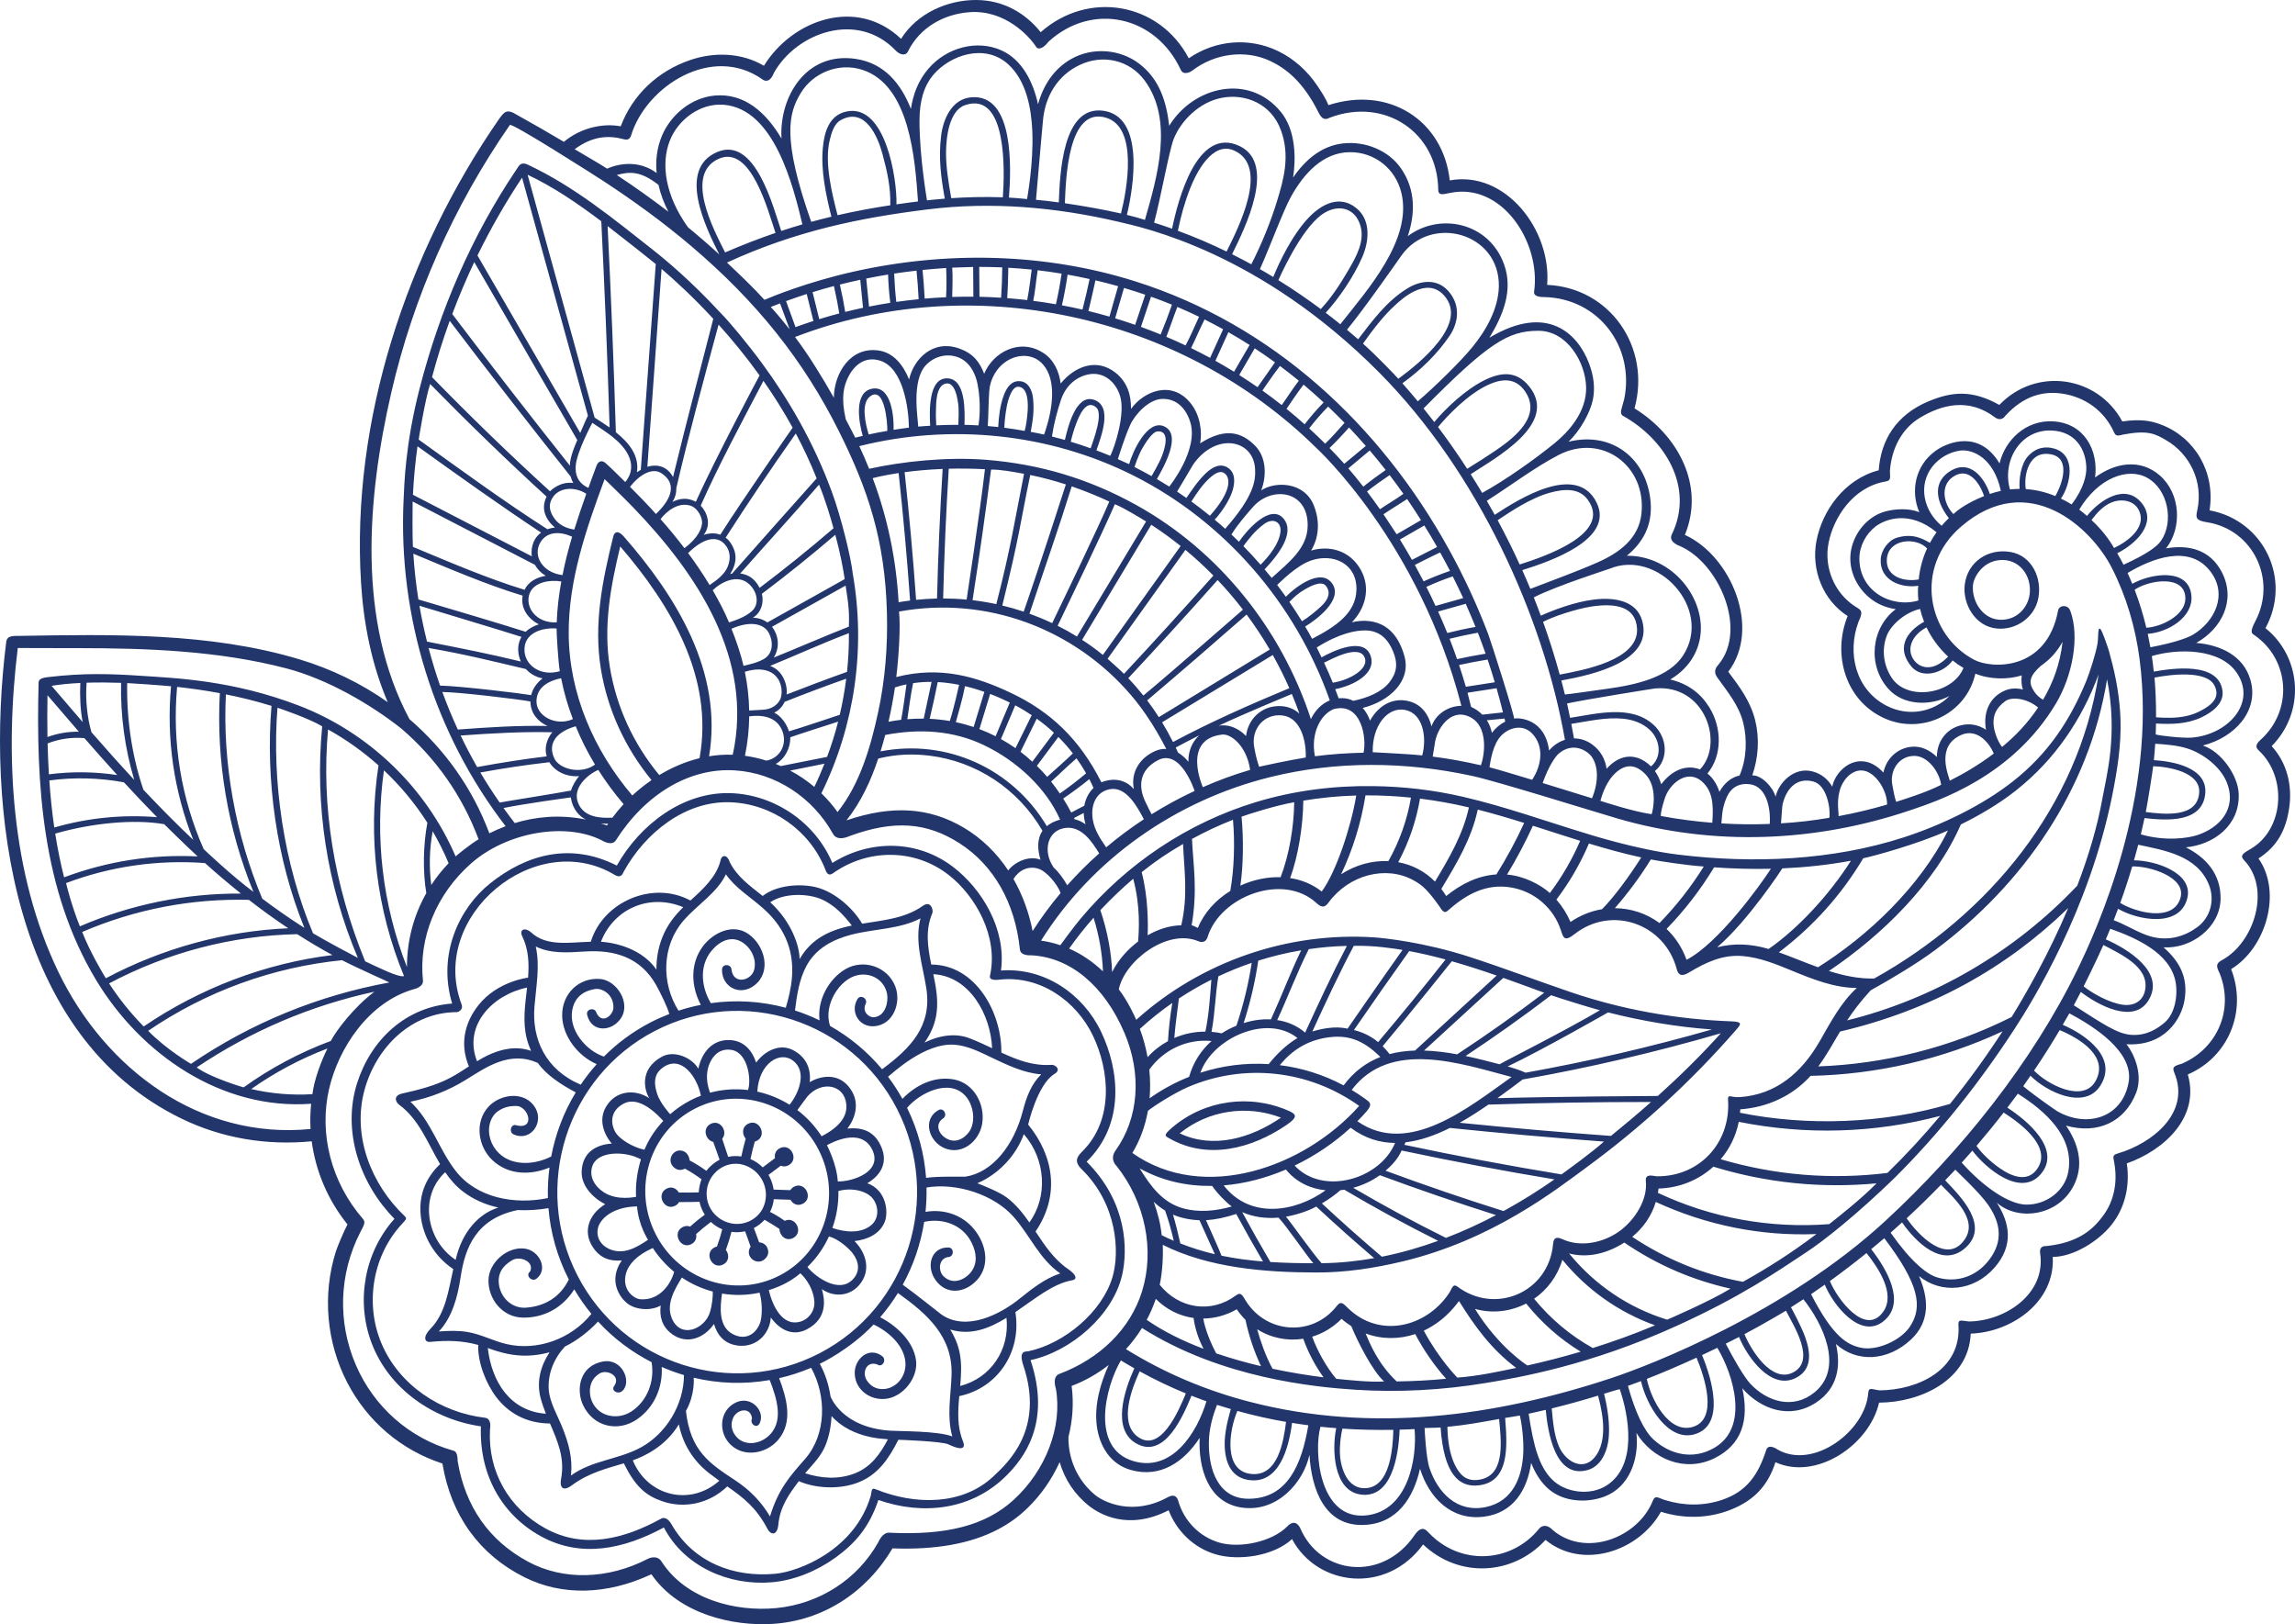 <svg width="65" height="46" viewBox="0 0 65 46" fill="none" xmlns="http://www.w3.org/2000/svg">
<g id="Vector" style="mix-blend-mode:exclusion">
<path d="M24.001 31.963C24.229 31.661 24.332 31.273 24.137 30.922C23.845 30.398 23.316 30.423 22.933 30.648C22.974 30.286 22.845 29.935 22.451 29.736C22.078 29.547 21.656 29.765 21.415 30.094C21.309 29.763 21.082 29.491 20.712 29.459C20.182 29.413 19.872 29.811 19.779 30.268C19.602 29.956 19.104 29.743 18.767 29.918C18.058 30.287 18.277 30.937 18.39 31.102C18.016 30.857 17.524 30.875 17.233 31.244C16.824 31.764 17.251 32.305 17.328 32.388C16.884 32.417 16.491 32.635 16.474 33.184C16.461 33.574 16.782 33.925 17.141 34.104C16.677 34.392 16.517 34.861 16.764 35.277C16.949 35.59 17.217 35.732 17.61 35.696C17.216 36.273 17.555 36.742 17.757 36.907C17.997 37.101 18.43 37.134 18.712 36.975C18.674 37.278 18.744 37.57 19.03 37.78C19.462 38.099 19.953 37.888 20.222 37.497C20.315 37.816 20.521 38.071 20.92 38.111C21.435 38.162 21.804 37.766 21.831 37.313C22.065 37.639 22.431 37.866 22.849 37.65C23.466 37.331 23.35 36.767 23.277 36.509C23.566 36.719 24.026 36.748 24.331 36.398C24.685 35.991 24.533 35.484 24.202 35.149C24.567 35.109 24.927 34.948 25.062 34.594C25.164 34.327 25.108 33.705 24.564 33.511C24.894 33.318 25.141 32.99 24.988 32.554C24.769 31.931 24.274 31.938 24.001 31.963ZM23.969 31.274C23.998 31.579 23.833 31.89 23.27 32.181C23.081 31.889 22.848 31.64 22.584 31.439C22.585 31.437 22.834 31.093 22.868 31.054C23.266 30.596 23.915 30.712 23.969 31.274ZM22.464 30.041C22.866 30.354 22.627 30.962 22.362 31.287C22.079 31.112 21.77 30.986 21.449 30.916C21.494 30.113 22.09 29.75 22.464 30.041ZM20.1 30.114C20.206 29.868 20.41 29.685 20.719 29.735C21.189 29.812 21.285 30.595 21.185 30.871C20.83 30.828 20.465 30.851 20.11 30.947C19.964 30.559 20.03 30.277 20.1 30.114ZM18.61 30.975C18.485 30.586 18.574 30.376 18.776 30.232C19.303 29.856 19.754 30.52 19.85 31.029C19.85 31.03 19.85 31.031 19.851 31.032C19.749 31.07 19.648 31.114 19.55 31.166C19.342 31.274 19.152 31.405 18.981 31.556C18.944 31.516 18.691 31.23 18.61 30.975ZM17.668 31.254C17.98 31.092 18.372 31.294 18.786 31.745C18.558 31.989 18.384 32.248 18.252 32.563C17.879 32.481 17.541 32.242 17.441 32.084C17.293 31.846 17.259 31.467 17.668 31.254ZM16.788 32.997C16.946 32.603 17.699 32.587 18.153 32.834C18.048 33.174 17.995 33.55 18.015 33.896C17.998 33.896 17.489 34.016 17.108 33.771C16.832 33.594 16.665 33.304 16.788 32.997ZM17.252 35.372C17.009 35.263 16.867 35.024 16.943 34.754C17.004 34.535 17.329 34.18 18.043 34.167C18.084 34.701 18.349 35.103 18.354 35.113C18.02 35.337 17.654 35.551 17.252 35.372ZM18.134 36.797C17.95 36.783 17.589 36.515 17.738 36.038C17.808 35.813 18.025 35.553 18.489 35.345C18.659 35.606 18.864 35.832 19.094 36.021C19.008 36.34 18.7 36.84 18.134 36.797ZM20.103 37.178C19.957 37.638 19.268 37.938 19.023 37.325C18.863 36.925 19.108 36.515 19.312 36.182C19.582 36.363 19.878 36.497 20.188 36.579C20.192 36.726 20.169 36.968 20.103 37.178ZM21.521 37.484C21.398 37.79 21.108 37.974 20.747 37.78C20.347 37.565 20.393 37.025 20.45 36.636C20.799 36.694 21.16 36.687 21.513 36.61C21.606 36.935 21.584 37.329 21.521 37.484ZM23.062 36.824C23.097 37.114 22.909 37.358 22.676 37.428C22.141 37.589 21.87 36.943 21.774 36.539C21.921 36.492 22.338 36.355 22.667 36.06C22.671 36.065 23.005 36.348 23.062 36.824ZM22.087 36.12C20.816 36.781 19.24 36.261 18.574 34.961C18.251 34.33 18.188 33.613 18.395 32.941C18.603 32.27 19.056 31.724 19.671 31.404C20.943 30.743 22.519 31.263 23.185 32.563C23.851 33.864 23.358 35.46 22.087 36.12ZM24.147 36.241C23.751 36.646 23.083 36.154 22.868 35.883C23.126 35.633 23.331 35.339 23.478 35.018C23.729 35.079 24.039 35.347 24.15 35.495C24.32 35.722 24.382 36 24.147 36.241ZM24.695 34.68C24.408 34.942 23.948 34.906 23.575 34.778C23.694 34.445 23.753 34.09 23.746 33.731C24.152 33.62 24.566 33.739 24.726 33.954C24.894 34.179 24.89 34.501 24.695 34.68ZM23.728 33.461C23.699 32.955 23.419 32.433 23.421 32.433C23.494 32.397 24.379 31.887 24.706 32.565C25 33.176 24.175 33.465 23.728 33.461Z" fill="#22366C"/>
<path d="M22.491 33.608C22.442 33.634 22.408 33.668 22.385 33.707C22.227 33.701 22.069 33.696 21.911 33.691C21.877 33.456 21.776 33.293 21.765 33.275C21.768 33.273 21.967 33.125 22.114 33.014C22.177 33.042 22.253 33.044 22.332 33.003C22.641 32.842 22.394 32.359 22.085 32.52C21.964 32.583 21.929 32.696 21.95 32.8L21.602 33.062C21.501 32.96 21.384 32.88 21.255 32.826C21.29 32.66 21.331 32.496 21.377 32.333C21.395 32.328 21.415 32.32 21.434 32.31C21.742 32.15 21.496 31.666 21.187 31.827C21.005 31.922 21.017 32.128 21.12 32.249C21.073 32.416 21.032 32.583 20.996 32.753C20.873 32.735 20.747 32.737 20.623 32.764C20.567 32.593 20.51 32.422 20.454 32.251C20.627 32.056 20.402 31.687 20.126 31.831C19.879 31.959 19.989 32.295 20.201 32.34C20.272 32.546 20.383 32.844 20.38 32.845C20.238 32.919 20.099 33.034 20.005 33.159C19.854 33.049 19.696 32.952 19.532 32.864C19.501 32.592 19.262 32.54 19.136 32.613C19.009 32.686 18.95 32.844 19.02 32.979C19.02 32.979 19.148 33.224 19.4 33.098C19.561 33.186 19.721 33.29 19.869 33.398C19.825 33.507 19.793 33.676 19.79 33.77C19.602 33.776 19.413 33.777 19.225 33.773C19.16 33.66 19.026 33.587 18.877 33.665C18.569 33.825 18.816 34.308 19.125 34.148C19.176 34.121 19.21 34.085 19.233 34.045C19.473 34.046 19.804 34.038 19.813 34.036C19.843 34.216 19.943 34.372 19.962 34.401C19.817 34.506 19.679 34.618 19.547 34.739C19.485 34.713 19.411 34.712 19.333 34.753C19.025 34.913 19.272 35.396 19.581 35.236C19.703 35.172 19.737 35.057 19.715 34.952C19.849 34.83 19.988 34.715 20.134 34.608C20.23 34.697 20.338 34.767 20.456 34.816C20.415 34.981 20.364 35.144 20.306 35.304C20.283 35.309 20.259 35.316 20.235 35.329C19.927 35.489 20.174 35.972 20.483 35.812C20.66 35.72 20.654 35.522 20.558 35.4C20.62 35.232 20.673 35.062 20.715 34.888C20.843 34.906 20.974 34.902 21.103 34.872C21.105 34.883 21.2 35.128 21.259 35.307C21.204 35.388 21.189 35.497 21.239 35.584C21.312 35.712 21.468 35.771 21.602 35.701C21.602 35.701 21.842 35.577 21.728 35.33C21.687 35.24 21.593 35.19 21.501 35.185C21.436 34.998 21.351 34.782 21.35 34.781C21.47 34.718 21.571 34.638 21.654 34.546C21.657 34.548 21.898 34.685 22.076 34.806C22.077 34.987 22.256 35.17 22.464 35.062C22.77 34.903 22.529 34.427 22.224 34.576C22.093 34.48 21.955 34.396 21.809 34.323C21.867 34.21 21.903 34.088 21.916 33.963L22.388 33.979C22.452 34.094 22.588 34.17 22.738 34.091C23.047 33.931 22.8 33.448 22.491 33.608ZM21.616 34.197C21.537 34.372 21.386 34.514 21.212 34.592C20.678 34.831 20.031 34.451 20.013 33.832C19.996 33.228 20.606 32.773 21.172 33.033C21.609 33.233 21.818 33.751 21.616 34.197Z" fill="#22366C"/>
<path d="M30.25 35.941C29.849 35.667 29.59 35.272 29.329 34.878C30.022 33.861 29.854 32.749 29.12 31.849C29.12 31.849 29.379 30.71 29.865 30.416C30.075 30.289 29.879 30.152 29.787 30.158C29.257 30.193 28.818 30.023 28.361 29.811C28.373 28.671 27.63 27.324 26.376 27.317C26.275 26.828 26.201 26.342 26.407 25.858C26.438 25.785 26.372 25.488 26.134 25.657C25.634 26.011 25.019 26.062 24.417 26.16C24.187 25.757 23.665 25.264 23.115 25.128C22.654 25.015 21.991 25.069 21.601 25.375C21.245 25.092 20.873 24.829 20.669 24.418C20.605 24.204 20.437 24.183 20.403 24.386C20.289 24.834 19.901 25.193 19.554 25.504C18.496 24.931 17.083 25.531 16.733 26.671C16.116 26.689 15.485 26.811 15.049 26.413C14.866 26.246 14.701 26.329 14.788 26.509C14.974 26.892 14.987 27.288 14.956 27.689C14.953 27.689 14.092 27.785 13.549 28.47C13.176 28.942 13.008 29.548 13.28 30.202C13.111 30.312 12.944 30.423 12.767 30.517C12.337 30.747 11.873 30.861 11.4 30.968C11.106 31.034 11.222 31.227 11.306 31.288C11.872 31.706 12.114 32.378 12.464 32.969C12.196 33.226 11.77 33.758 11.947 34.629C12.023 34.998 12.256 35.552 12.838 35.943C12.7 36.542 12.627 37.19 12.19 37.635C11.977 37.852 12.016 38.02 12.185 38.004C12.672 37.956 13.096 37.966 13.545 38.091C13.525 38.575 13.76 39.176 14.051 39.562C14.395 40.017 14.906 40.312 15.577 40.315C15.791 40.813 16.005 41.289 15.89 41.89C15.85 42.1 15.925 42.268 16.198 42.065C16.677 41.71 17.185 41.59 17.667 41.443C17.996 42.105 18.29 42.358 18.76 42.519C19.364 42.727 20.072 42.602 20.599 42.097C21.04 42.407 21.414 42.686 21.735 43.297C21.837 43.49 22.015 43.487 22.044 43.181C22.092 42.667 22.352 42.31 22.625 41.949C23.091 42.152 23.756 42.193 24.289 41.992C24.868 41.773 25.176 41.306 25.444 40.776C25.491 40.777 26.679 40.82 26.858 40.905C27.385 41.156 27.312 40.913 27.27 40.808C27.106 40.405 27.129 39.974 27.169 39.54C28.275 39.306 28.938 38.272 28.758 37.161C28.758 37.16 28.758 37.161 28.758 37.161C29.306 36.789 29.826 36.352 30.362 36.26C30.515 36.234 30.497 36.111 30.25 35.941ZM29.155 34.622C28.971 34.359 28.772 34.109 28.511 33.913C28.317 33.767 27.901 33.597 27.681 33.511C28.249 33.27 28.766 32.759 28.997 32.121C29.627 32.843 29.678 33.899 29.155 34.622ZM29.489 30.427C29.212 30.699 29.073 31.061 28.971 31.457C28.715 32.45 28.098 33.212 27.341 33.325C27.297 33.332 26.571 33.306 26.229 33.359C26.18 32.688 26.004 32.015 25.691 31.376C26.044 30.956 26.883 30.532 27.339 31.033C27.561 31.276 27.638 31.712 27.479 32.006C27.4 32.152 27.127 32.428 26.804 32.243C26.573 32.112 26.48 31.84 26.702 31.681C26.853 31.596 26.73 31.354 26.578 31.44C26.11 31.705 26.311 32.339 26.759 32.521C27.257 32.724 27.739 32.312 27.818 31.823C27.906 31.273 27.583 30.679 27.021 30.572C26.472 30.468 25.933 30.729 25.559 31.122C25.436 30.901 25.3 30.691 25.151 30.494C25.276 30.402 26.186 29.526 27.035 29.588C27.41 29.616 27.757 29.796 28.093 29.956C28.545 30.171 28.994 30.387 29.489 30.427ZM25.407 31.408C26.696 33.924 25.712 37.026 23.216 38.324C20.719 39.622 17.64 38.631 16.351 36.116C15.063 33.6 16.046 30.498 18.543 29.2C21.04 27.902 24.119 28.893 25.407 31.408ZM26.53 28.659C26.572 28.301 26.508 27.945 26.434 27.59C27.466 27.647 28.06 28.745 28.099 29.687C27.898 29.592 27.692 29.495 27.468 29.408C27.1 29.264 26.663 29.297 26.186 29.526C26.364 29.273 26.492 28.989 26.53 28.659ZM26.071 26.009C25.898 26.664 26.131 27.322 26.235 27.985C26.405 29.066 25.779 29.693 24.983 30.283C24.563 29.78 24.062 29.368 23.51 29.056C23.309 28.465 23.78 27.723 24.293 27.617C24.673 27.539 25.047 27.751 25.124 28.148C25.165 28.356 25.087 28.774 24.763 28.808C24.6 28.826 24.419 28.648 24.512 28.443C24.601 28.293 24.373 28.146 24.284 28.297C24.072 28.656 24.329 29.092 24.753 29.065C25.297 29.029 25.533 28.404 25.358 27.941C25.144 27.377 24.459 27.148 23.946 27.447C23.462 27.73 23.142 28.338 23.212 28.898C22.986 28.788 22.754 28.695 22.516 28.618C22.57 28.185 22.634 27.736 22.845 27.348C23.112 26.858 23.589 26.608 24.109 26.472C24.764 26.301 25.471 26.323 26.071 26.009ZM23.29 25.479C23.634 25.637 23.897 25.915 24.126 26.213C23.78 26.284 23.445 26.391 23.148 26.603C22.931 26.758 22.769 26.951 22.646 27.165C22.648 26.811 22.431 26.119 21.815 25.553C22.207 25.285 22.895 25.297 23.29 25.479ZM20.559 24.762C20.83 25.151 21.242 25.396 21.609 25.721C22.163 26.209 22.494 26.84 22.431 27.672C22.406 27.999 22.321 28.321 22.255 28.541C21.57 28.357 20.848 28.31 20.132 28.411C19.839 27.915 19.792 27.275 20.231 26.841C20.494 26.581 20.817 26.499 21.113 26.753C21.272 26.889 21.432 27.153 21.363 27.454C21.29 27.773 20.783 27.902 20.718 27.472C20.722 27.297 20.453 27.283 20.449 27.458C20.439 27.947 20.955 28.234 21.376 27.9C21.861 27.514 21.658 26.772 21.194 26.45C20.747 26.14 20.192 26.424 19.911 26.796C19.539 27.29 19.571 27.935 19.849 28.459C19.637 28.501 19.426 28.555 19.217 28.624C18.725 27.845 18.742 26.788 19.354 26.078C19.748 25.622 20.307 25.291 20.559 24.762ZM19.351 25.693C19.099 25.939 18.891 26.21 18.758 26.548C18.642 26.842 18.588 27.153 18.592 27.462C18.096 26.744 17.129 26.677 17.02 26.672C17.391 25.72 18.41 25.299 19.351 25.693ZM15.137 28.509C15.185 27.927 15.298 27.362 15.174 26.807C15.605 27.014 16.064 26.979 16.566 26.948C17.392 26.895 18.135 27.102 18.584 27.899C18.699 28.103 18.909 28.532 18.956 28.718C18.775 28.788 18.596 28.867 18.419 28.959C17.921 29.218 17.481 29.545 17.104 29.924C16.595 29.755 16.108 29.174 16.206 28.617C16.268 28.263 16.5 28.066 16.859 28.01C17.049 27.98 17.386 28.158 17.373 28.544C17.366 28.751 17.052 29.026 16.893 28.686C16.852 28.516 16.588 28.572 16.629 28.741C16.754 29.256 17.328 29.221 17.583 28.843C17.878 28.407 17.468 27.765 16.998 27.726C16.396 27.677 15.911 28.146 15.922 28.767C15.932 29.347 16.371 29.912 16.901 30.138C16.736 30.322 16.584 30.516 16.448 30.72C15.45 30.297 15.061 29.429 15.137 28.509ZM14.928 27.97C14.873 28.455 14.797 28.944 14.921 29.421C14.951 29.54 14.992 29.653 15.041 29.762C14.634 29.618 14.204 29.7 13.805 29.893C13.704 29.942 13.607 29.997 13.511 30.056C13.108 29.031 13.969 28.165 14.928 27.97ZM11.622 31.202C12.178 31.09 12.696 30.888 13.184 30.588C13.754 30.237 14.433 29.74 15.235 30.106C15.474 30.45 15.909 30.728 16.307 30.938C15.968 31.496 15.733 32.112 15.612 32.753C15.074 33.029 14.329 33.036 13.983 32.477C13.821 32.214 13.792 31.852 13.981 31.59C14.085 31.444 14.354 31.289 14.683 31.329C15.001 31.417 15.129 31.989 14.636 31.873C14.476 31.805 14.395 32.064 14.554 32.132C15.029 32.336 15.414 31.796 15.159 31.371C14.868 30.887 14.172 30.976 13.834 31.345C13.435 31.779 13.536 32.473 13.947 32.858C14.397 33.282 15.024 33.29 15.563 33.066C15.525 33.352 15.51 33.641 15.518 33.931C14.572 34.126 13.498 33.929 12.902 33.157C12.416 32.529 12.208 31.74 11.622 31.202ZM12.609 33.199C12.749 33.404 12.91 33.592 13.114 33.747C13.414 33.976 13.756 34.121 14.114 34.2C13.582 34.363 13.088 34.864 12.905 35.681C12.078 35.134 11.858 33.893 12.609 33.199ZM13.243 37.724C12.973 37.679 12.7 37.688 12.428 37.71C12.8 37.318 12.96 36.747 13.045 36.177C13.169 35.338 13.483 34.515 14.658 34.271C14.951 34.285 15.247 34.265 15.534 34.217C15.59 34.903 15.778 35.588 16.11 36.237C15.872 36.726 15.449 36.993 14.9 37.035C14.498 37.066 14.163 36.745 14.127 36.342C14.091 35.938 14.387 35.769 14.49 35.7C14.721 35.547 15.151 35.735 15.012 36.014C14.872 36.117 15.059 36.32 15.195 36.214C15.538 35.948 15.276 35.42 14.868 35.363C14.377 35.294 13.844 35.75 13.835 36.254C13.826 36.796 14.231 37.309 14.813 37.317C15.425 37.325 15.949 37.022 16.264 36.516C16.41 36.763 16.573 36.995 16.75 37.211C16.168 37.933 15.206 38.266 14.35 38.067C13.972 37.98 13.628 37.789 13.243 37.724ZM13.815 38.178C14.188 38.315 14.552 38.407 14.953 38.393C15.162 38.386 15.367 38.353 15.565 38.298C15.314 38.681 15.19 39.125 15.31 39.59C15.351 39.745 15.404 39.894 15.461 40.039C14.457 39.968 13.928 39.147 13.815 38.178ZM16.172 41.789C16.224 41.294 16.106 40.87 15.919 40.407C15.785 40.077 15.563 39.706 15.541 39.346C15.515 38.904 15.687 38.476 15.999 38.136C16.328 37.979 16.686 37.701 16.938 37.428C17.377 37.906 17.893 38.292 18.455 38.579C18.545 39.111 18.34 39.677 17.879 39.977C17.471 40.241 16.884 40.117 16.733 39.597C16.694 39.462 16.651 39.097 16.985 38.897C17.192 38.774 17.589 38.966 17.4 39.246C17.29 39.381 17.5 39.509 17.628 39.392C17.901 39.142 17.631 38.466 17.086 38.559C16.408 38.676 16.308 39.365 16.515 39.798C16.812 40.42 17.507 40.56 18.035 40.202C18.527 39.869 18.776 39.293 18.741 38.714C18.947 38.804 19.157 38.881 19.372 38.945C19.367 39.785 18.866 40.597 18.168 40.984C17.524 41.34 16.77 41.353 16.172 41.789ZM17.922 41.359C18.214 41.257 18.842 40.98 19.227 40.34C19.338 40.894 19.63 41.369 20.084 41.723C20.184 41.8 20.279 41.87 20.373 41.937C19.56 42.662 18.346 42.388 17.922 41.359ZM21.808 42.947C21.564 42.536 21.243 42.203 20.826 41.927C20.099 41.448 19.554 41.098 19.427 39.961C19.692 39.491 19.648 39.027 19.648 39.019C20.345 39.186 21.077 39.212 21.8 39.085C21.997 39.596 22.237 40.299 21.72 40.709C21.509 40.876 21.194 40.936 20.957 40.781C20.811 40.686 20.621 40.416 20.783 40.118C20.92 39.896 21.265 39.858 21.299 40.172C21.226 40.328 21.432 40.471 21.512 40.316C21.686 39.977 21.289 39.528 20.864 39.711C20.364 39.926 20.328 40.582 20.707 40.929C21.097 41.287 21.716 41.161 22.04 40.779C22.472 40.269 22.279 39.594 22.067 39.032C22.372 38.962 22.676 38.865 22.973 38.738C23.413 39.533 23.411 40.626 22.798 41.324C22.377 41.803 22.048 42.165 21.808 42.947ZM24.197 41.733C23.743 41.906 23.258 41.872 22.803 41.725C23.021 41.469 23.263 41.238 23.387 40.916C23.486 40.661 23.539 40.384 23.551 40.104C23.831 40.42 24.23 40.61 24.656 40.7C24.818 40.734 24.983 40.752 25.148 40.763C24.928 41.18 24.665 41.556 24.197 41.733ZM25.215 40.519C23.84 40.429 23.523 39.553 23.523 39.551C23.474 39.223 23.372 38.905 23.219 38.625C23.259 38.605 24.065 38.224 24.742 37.512C25.159 37.706 25.61 38.102 25.644 38.588C25.666 38.903 25.484 39.214 25.172 39.314C25.013 39.365 24.723 39.373 24.544 39.084C24.417 38.879 24.529 38.538 24.844 38.641C24.981 38.748 25.125 38.519 24.989 38.411C24.622 38.123 24.198 38.475 24.208 38.898C24.219 39.383 24.687 39.692 25.14 39.609C25.607 39.523 26.012 39.001 25.943 38.516C25.865 37.979 25.39 37.546 24.929 37.306C25.115 37.09 25.283 36.86 25.431 36.62C26.262 37.214 26.995 37.855 26.95 38.963C26.927 39.55 26.814 40.118 26.971 40.681C26.556 40.523 25.492 40.538 25.215 40.519ZM27.195 39.253C27.224 38.928 27.242 38.606 27.176 38.295C27.126 38.06 27.033 37.848 26.913 37.654C27.493 37.83 28.014 37.626 28.506 37.323C28.602 38.222 28.068 39.026 27.195 39.253ZM28.875 36.783C28.318 37.232 27.372 37.712 26.668 37.232C26.634 37.209 25.912 36.631 25.568 36.385C25.872 35.832 26.076 35.229 26.175 34.605C26.701 34.491 27.262 34.681 27.517 35.192C27.657 35.473 27.698 35.781 27.493 36.038C27.361 36.205 27.013 36.424 26.725 36.147C26.56 35.987 26.586 35.646 26.848 35.602C27.021 35.606 27.035 35.335 26.862 35.331C26.386 35.319 26.239 35.824 26.459 36.194C26.73 36.65 27.238 36.655 27.606 36.318C28.032 35.928 27.966 35.339 27.651 34.895C27.315 34.421 26.762 34.23 26.213 34.321C26.236 34.093 26.247 33.863 26.241 33.632C27.084 33.489 28.158 33.827 28.725 34.482C29.18 35.008 29.448 35.667 30.029 36.065C29.595 36.208 29.238 36.492 28.875 36.783Z" fill="#22366C"/>
<path d="M30.777 32.901C31.871 31.825 31.705 30.309 31.185 29.219C30.671 28.142 29.574 27.396 28.35 27.486C28.507 26.311 27.807 25.178 27.001 24.558C25.985 23.775 24.634 23.774 23.574 24.44C23.091 23.291 21.932 22.502 20.691 22.463C19.342 22.421 18.124 23.354 17.47 24.514C16.164 23.853 14.918 24.188 13.875 25.024C13.012 25.716 12.383 27.02 12.806 28.422C11.486 28.52 10.504 29.45 10.114 30.676C9.681 32.037 10.197 33.532 11.172 34.519C10.323 35.463 10.073 36.847 10.526 38.04C11.021 39.345 12.276 40.203 13.62 40.396C13.57 41.758 14.207 42.892 15.305 43.502C16.458 44.142 17.68 43.867 18.803 43.26C19.383 44.373 20.647 44.914 21.853 44.813C22.49 44.76 23.134 44.495 23.659 44.116C24.22 43.712 24.619 43.254 24.878 42.482C26.153 42.926 27.531 42.763 28.504 41.791C28.975 41.321 29.788 40.316 29.187 38.521C30.335 38.273 31.521 37.249 31.782 36.108C31.945 35.394 31.93 34.052 30.777 32.901ZM31.51 36.164C31.218 37.157 30.146 38.052 29.129 38.269C29.059 38.285 28.835 38.227 28.984 38.673C29.588 40.48 28.549 41.423 28.136 41.812C27.253 42.644 25.909 42.627 24.802 42.178C24.678 42.128 24.697 42.205 24.66 42.37C24.21 43.886 22.645 44.506 21.962 44.571C20.777 44.683 19.635 44.248 19.015 43.165C18.921 43.001 18.808 42.965 18.729 43.008C17.68 43.587 16.528 43.884 15.443 43.284C14.406 42.71 13.819 41.678 13.877 40.501C13.88 40.442 13.937 40.176 13.731 40.152C12.479 40.006 11.297 39.227 10.799 38.035C10.325 36.902 10.56 35.532 11.404 34.644C11.496 34.534 11.538 34.515 11.459 34.44C10.514 33.545 9.969 32.168 10.323 30.871C10.658 29.646 11.662 28.669 12.935 28.665C12.99 28.665 13.127 28.589 13.074 28.448C12.127 25.947 15.162 23.432 17.407 24.776C17.6 24.892 17.641 24.73 17.665 24.687C18.269 23.591 19.403 22.678 20.678 22.721C21.86 22.761 22.938 23.516 23.374 24.622C23.426 24.776 23.496 24.8 23.596 24.729C24.582 24.031 25.903 24.029 26.864 24.776C27.637 25.377 28.286 26.536 28.038 27.638C28.004 27.79 28.294 27.747 28.307 27.745C29.457 27.616 30.485 28.348 30.957 29.337C31.424 30.316 31.561 31.73 30.636 32.627C30.439 32.818 30.474 32.957 30.64 33.119C31.654 34.115 31.714 35.471 31.51 36.164Z" fill="#22366C"/>
<path d="M56.952 15.635C56.315 15.519 55.72 15.908 55.645 16.569C55.586 17.086 55.924 17.748 56.569 17.802C57.112 17.847 57.629 17.479 57.731 16.938C57.839 16.37 57.547 15.742 56.952 15.635ZM57.492 16.751C57.473 17.175 57.153 17.538 56.71 17.553C56.167 17.573 55.85 17.043 55.877 16.595C55.892 16.348 56.131 15.962 56.532 15.878C57.094 15.761 57.515 16.204 57.492 16.751Z" fill="#22366C"/>
<path d="M36.511 31.466C35.405 30.973 34.113 31.151 33.194 31.938C32.941 32.156 32.996 32.17 33.109 32.235C34.197 32.862 35.452 32.534 36.441 31.858C36.753 31.645 36.726 31.561 36.511 31.466ZM33.412 32.098C34.227 31.442 35.314 31.283 36.281 31.653C35.434 32.232 34.367 32.551 33.412 32.098Z" fill="#22366C"/>
<path d="M64.164 17.79C64.919 16.403 64.118 14.74 62.58 14.453C62.752 13.363 62.155 12.392 61.222 12.031C60.916 11.912 60.628 11.863 60.109 11.936C59.41 10.64 57.665 10.384 56.626 11.468C55.872 11.047 55.309 11.078 54.62 11.366C53.705 11.749 53.269 12.464 53.21 13.319C52.226 13.576 51.611 14.474 51.448 15.311C51.286 16.143 51.636 17.004 52.33 17.447C51.885 18.545 52.273 19.867 53.397 20.354C54.452 20.811 55.691 20.214 55.947 19.079C56.36 19.246 56.866 19.252 57.26 19.128C57.24 19.294 57.262 19.454 57.294 19.527C57.128 19.487 56.958 19.486 56.797 19.552C56.344 19.738 56.162 20.181 56.248 20.667C56.042 20.532 55.793 20.475 55.528 20.544C55.093 20.656 54.854 21.037 54.858 21.439C54.66 21.244 54.403 21.12 54.131 21.15C53.714 21.196 53.42 21.504 53.342 21.881C53.203 21.727 53.033 21.611 52.846 21.573C52.361 21.474 51.958 21.919 51.895 22.281C51.777 22.078 51.597 21.919 51.34 21.849C50.807 21.705 50.368 22.181 50.289 22.565C50.213 22.288 49.888 21.948 49.629 21.96C49.801 21.457 49.839 20.923 49.712 20.404C49.581 19.867 49.272 19.454 48.949 19.024C49.886 17.801 49.034 15.748 47.72 15.149C48.295 13.755 47.527 12.326 46.294 11.566C46.766 9.834 45.6 8.148 43.819 8.068C43.947 6.513 42.636 4.82 41.061 5.109C40.875 3.415 39.344 2.42 37.624 2.978C37.542 2.768 37.396 2.557 37.311 2.43C37.034 2.016 36.657 1.671 36.211 1.453C35.382 1.047 34.418 1.135 33.669 1.651C32.832 0.062 30.818 -0.279 29.475 0.912C29.051 0.379 28.428 0.006 27.659 6.92471e-05C26.834 -0.006 25.972 0.378 25.52 1.1C24.258 -0.103 22.432 0.568 21.636 1.863C21.011 1.492 20.236 1.464 19.544 1.702C18.631 2.015 17.918 2.682 17.58 3.578C17.12 3.489 16.483 3.591 15.97 4.017C15.497 3.734 15.129 3.525 14.642 3.254C14.349 3.068 14.28 3.172 14.134 3.371C11.527 7.135 9.937 11.908 10.226 16.513C10.299 17.677 10.527 18.822 10.982 19.887C10.23 19.356 9.385 18.945 8.477 18.672C5.938 17.909 3.183 17.966 0.562 18.009C0.375 18.012 0.2 17.992 0.176 18.182C-0.424 22.933 0.338 29.349 5.139 31.68C6.291 32.24 7.559 32.447 8.828 32.323C8.941 33.17 9.287 33.991 9.842 34.678C9.738 34.87 9.55 35.322 9.512 35.445C9.126 36.667 9.245 38.021 9.836 39.158C10.408 40.258 11.363 41.069 12.53 41.449C12.53 41.45 12.53 41.452 12.531 41.453C12.774 42.918 13.577 44.031 14.854 44.67C15.919 45.203 17.193 45.173 18.449 44.585C19.237 45.731 20.782 46.06 21.881 45.991C23.284 45.904 24.519 45.125 25.278 43.852C26.497 43.897 27.481 43.722 28.255 43.32C28.57 43.156 28.851 42.954 29.098 42.714C29.487 42.337 29.794 41.89 30.012 41.409C30.152 41.895 30.439 42.331 30.847 42.651C31.131 42.875 31.947 43.364 33.098 42.773C33.329 43.368 33.81 43.838 34.431 44.021C35.078 44.212 36.069 44.074 36.594 43.589C37.308 44.929 39.264 45.169 40.306 43.741C41.314 44.702 42.85 44.625 43.773 43.612C44.821 44.473 46.42 43.936 47.042 42.815C47.684 43.019 48.375 43.009 49.009 42.761C49.691 42.493 50.077 42.062 50.285 41.412C51.442 41.941 52.948 40.922 53.22 39.725C54.409 39.718 55.76 39.079 55.816 37.77C56.978 37.732 58.212 36.866 58.138 35.598C58.736 35.595 59.44 35.144 59.801 34.691C60.196 34.197 60.328 33.564 60.236 32.949C61.309 32.571 62.312 31.629 61.964 30.431C63.133 29.926 63.648 28.619 63.191 27.447C64.175 26.852 64.644 25.276 63.966 24.313C64.492 23.971 64.74 23.526 64.835 22.884C64.93 22.244 64.772 21.604 64.339 21.131C65.296 20.168 65.194 18.62 64.164 17.79ZM53.575 19.192C53.329 18.814 53.294 18.366 53.443 17.991C53.558 17.7 53.963 17.337 54.383 17.246C54.41 17.369 54.448 17.491 54.495 17.61C54.131 17.808 53.634 18.264 54.134 18.875C54.434 19.241 55.04 19.066 55.303 18.705C55.4 18.783 55.503 18.855 55.611 18.918C55.304 19.665 54.014 19.87 53.575 19.192ZM55.257 13.328C54.771 13.615 54.777 14.138 55.196 14.675C55.124 14.744 55.066 14.802 54.992 14.891C54.474 14.462 54.321 13.734 54.73 13.214C54.922 12.97 55.206 12.805 55.513 12.762C55.869 12.713 56.47 12.97 56.669 13.902C56.567 13.924 56.462 13.954 56.357 13.989C56.196 13.512 55.79 13.014 55.257 13.328ZM56.194 14.049C55.989 14.132 55.58 14.316 55.325 14.559C55.045 14.271 54.949 13.761 55.304 13.511C55.742 13.203 56.061 13.658 56.194 14.049ZM54.848 15.074C54.782 15.165 54.719 15.266 54.66 15.374C54.433 15.245 54.164 15.099 53.727 15.228C53.489 15.298 53.285 15.572 53.267 15.827C53.227 16.43 53.834 16.667 54.331 16.59C54.303 16.778 54.337 17.006 54.333 17.007C53.574 17.231 52.663 16.749 52.662 15.822C52.661 15.474 52.843 15.124 53.117 14.913C53.384 14.708 54.073 14.434 54.848 15.074ZM55.176 18.596C54.732 19.055 54.357 18.914 54.197 18.68C53.988 18.374 54.155 17.981 54.564 17.769C54.711 18.078 54.922 18.363 55.176 18.596ZM54.343 16.41C53.945 16.485 53.406 16.345 53.44 15.837C53.48 15.251 54.273 15.205 54.58 15.532C54.464 15.784 54.376 16.076 54.343 16.41ZM56.793 19.858C56.966 19.729 57.397 19.765 57.725 20.038C57.426 20.483 57.087 20.838 56.705 21.154C56.603 21.043 56.466 20.717 56.461 20.491C56.455 20.255 56.526 20.057 56.793 19.858ZM57.805 18.855C58.041 18.694 58.254 18.471 58.417 18.177C58.348 18.8 58.145 19.344 57.864 19.818C57.773 19.763 57.691 19.698 57.622 19.598C57.435 19.329 57.477 19.148 57.805 18.855ZM55.555 20.811C55.96 20.638 56.313 20.974 56.468 21.342C56.036 21.67 55.597 21.923 55.223 22.11C55.198 21.979 54.805 21.131 55.555 20.811ZM54.212 21.408C54.598 21.403 54.927 21.859 54.978 22.227C54.578 22.436 53.906 22.645 53.704 22.709C53.65 22.547 53.638 22.45 53.596 22.234C53.517 21.826 53.774 21.413 54.212 21.408ZM52.14 22.286C52.248 22.012 52.53 21.74 52.847 21.842C53.184 21.95 53.458 22.448 53.446 22.787C52.992 22.92 52.534 23.029 52.073 23.114C52.08 22.973 52 22.644 52.14 22.286ZM50.486 22.788C50.576 22.392 50.846 22 51.357 22.133C51.742 22.233 51.851 22.91 51.812 23.161C51.337 23.24 50.921 23.29 50.443 23.318C50.456 23.17 50.473 22.844 50.486 22.788ZM54.125 22.94C54.859 22.69 56.989 22.009 58.232 19.92C58.694 19.144 58.912 18.034 58.634 17.294C58.566 17.113 58.322 17.136 58.291 17.286C57.97 19.014 56.407 18.945 55.915 18.687C54.59 17.992 54.192 16.073 55.545 14.912C57.457 13.271 59.236 14.955 59.81 16.079C60.224 16.89 60.482 17.772 60.599 18.673C61.104 22.584 59.376 26.357 58.834 27.467C57.553 30.093 55.544 32.597 53.4 34.576C50.587 37.172 46.743 38.664 45.639 39.029C42.328 40.123 38.84 40.592 35.401 39.703C34.162 39.383 32.979 38.886 31.89 38.209C32.06 38.025 32.212 37.824 32.344 37.611C34.603 39.041 37.255 39.285 38.397 39.36C39.6 39.439 40.858 39.371 42.09 39.167C43.002 39.016 45.028 38.671 47.488 37.55C49.325 36.714 50.286 36.041 51.137 35.481C51.706 35.107 52.611 34.374 53.642 33.377C54.935 32.095 56.073 30.654 57.066 29.126C57.566 28.357 59.165 25.783 59.82 22.546C59.964 21.834 60.08 21.111 60.058 20.381C60.041 19.804 59.932 19.16 59.766 18.574C59.745 18.456 59.651 18.197 59.606 18.074C59.391 17.48 59.44 18.011 59.41 18.207C59.366 18.493 59.18 19.063 59.09 19.282C58.618 20.431 57.992 21.355 57.016 22.126C56.139 22.818 54.968 23.376 53.916 23.716C51.89 24.372 49.654 24.462 47.537 24.205C46.371 24.063 45.038 23.64 44.958 23.616C43.783 23.26 42.624 22.841 41.438 22.567C40.604 22.373 39.749 22.275 38.895 22.264C37.775 22.248 36.65 22.39 35.577 22.715C33.639 23.302 31.912 24.461 30.612 26.009C30.411 26.248 30.034 26.764 30.031 26.77C29.854 26.709 29.672 26.665 29.485 26.64C30.939 24.318 33.31 22.674 35.949 22.015C37.844 21.541 39.818 21.564 41.713 21.979C42.418 22.133 45.138 22.985 45.821 23.184C48.543 23.976 51.442 23.853 54.125 22.94ZM44.971 41.632C45.303 41.536 45.487 41.198 45.546 40.843C45.625 40.365 45.51 39.794 45.431 39.473C45.578 39.426 45.873 39.339 45.875 39.344C46.128 40.078 46.393 41.506 45.498 42.074C45.033 42.37 44.319 42.281 43.938 41.881C43.589 41.514 43.435 40.965 43.295 40.039C43.466 40.002 43.609 39.969 43.779 39.929C43.837 40.534 44.034 41.901 44.971 41.632ZM43.947 39.889C44.389 39.781 44.828 39.659 45.261 39.526C45.325 39.788 45.576 40.656 45.221 41.198C44.885 41.712 44.349 41.415 44.154 40.967C44.011 40.639 43.982 40.243 43.949 39.893C43.949 39.891 43.948 39.89 43.947 39.889ZM46.107 39.25C46.117 39.246 46.362 39.159 46.478 39.115C46.616 39.755 47.231 40.864 48.016 40.614C48.875 40.342 48.474 39.023 48.206 38.378C48.352 38.309 48.497 38.241 48.639 38.172C49.099 38.942 49.551 40.423 48.556 41.003C47.939 41.364 47.284 41.185 46.83 40.767C46.555 40.514 46.308 39.974 46.107 39.25ZM46.642 39.052C47.092 38.877 47.575 38.669 48.05 38.451C48.287 39.018 48.657 40.175 47.963 40.406C47.271 40.636 46.754 39.619 46.642 39.052ZM48.878 38.055C49.006 37.991 49.132 37.928 49.254 37.865C49.483 38.424 50.149 39.379 50.858 39.027C51.325 38.795 51.289 38.323 51.128 37.872C51.016 37.555 50.729 37.03 50.724 37.025C50.842 36.95 50.96 36.875 51.077 36.797C51.615 37.474 52.238 38.735 51.398 39.428C50.787 39.933 50.048 39.696 49.574 39.19C49.394 38.998 49.089 38.467 48.878 38.055ZM49.407 37.785C49.89 37.534 50.583 37.12 50.583 37.121C50.799 37.548 51.445 38.536 50.779 38.872C50.178 39.175 49.598 38.247 49.407 37.785ZM51.294 36.654C51.424 36.566 51.553 36.474 51.682 36.383C51.916 36.954 52.691 37.95 53.348 37.417C54.001 36.889 53.424 35.925 52.997 35.378C53.121 35.275 53.245 35.173 53.368 35.068C54.343 36.355 54.476 37.008 54.086 37.583C53.826 37.966 53.154 38.269 52.702 38.169C52.318 38.084 51.914 37.863 51.294 36.654ZM51.827 36.282C52.178 36.028 52.524 35.764 52.864 35.488C53.214 35.927 53.682 36.642 53.346 37.137C52.841 37.878 52.031 36.785 51.827 36.282ZM53.547 34.912C53.656 34.816 53.764 34.718 53.871 34.62C54.263 35.183 55.01 35.924 55.662 35.343C56.357 34.725 55.556 33.913 55.092 33.428C55.188 33.328 55.284 33.228 55.379 33.127C55.385 33.142 56.059 33.763 56.306 34.119C56.61 34.556 56.751 35.049 56.413 35.574C56.04 36.153 55.42 36.35 54.856 36.175C54.565 36.084 54.12 35.729 53.547 34.912ZM54.001 34.504C54.333 34.197 54.657 33.88 54.973 33.554C55.359 33.944 56.019 34.54 55.654 35.09C55.161 35.834 54.347 35.002 54.001 34.504ZM55.561 32.928C55.663 32.815 55.763 32.701 55.862 32.587C56.231 33.078 57.221 33.921 57.795 33.258C58.41 32.549 57.395 31.721 56.853 31.37C56.953 31.239 57.053 31.108 57.15 30.975C57.904 31.448 58.76 32.189 58.579 33.187C58.48 33.734 57.946 34.13 57.377 34.116C56.903 34.105 56.193 33.634 55.561 32.928ZM55.979 32.453C56.243 32.145 56.5 31.83 56.748 31.509C57.188 31.791 58.111 32.454 57.716 33.078C57.456 33.49 57.013 33.349 56.631 33.08C56.36 32.89 56.113 32.646 55.979 32.453ZM57.303 30.763C57.373 30.665 57.44 30.565 57.508 30.466C57.969 30.93 59.038 31.441 59.482 30.755C59.989 29.971 59.11 29.323 58.422 29.023C58.485 28.915 58.549 28.807 58.609 28.699C59.289 29.061 60.441 29.782 60.288 30.651C60.111 31.659 59.101 31.957 58.261 31.468C58.242 31.457 57.617 31.03 57.303 30.763ZM57.609 30.321C57.864 29.944 58.106 29.561 58.336 29.174C58.924 29.419 59.736 29.931 59.35 30.619C58.998 31.245 57.989 30.716 57.609 30.321ZM58.735 28.471C58.803 28.345 58.869 28.219 58.934 28.093C59.424 28.471 60.427 29.009 60.845 28.34C61.35 27.532 60.251 26.871 59.642 26.604C59.683 26.508 59.725 26.409 59.768 26.304C60.477 26.554 61.45 26.977 61.614 27.79C61.689 28.164 61.611 28.703 61.307 28.96C61.123 29.116 60.808 29.343 60.355 29.308C59.963 29.278 59.557 28.997 58.735 28.471ZM59.014 27.936C59.036 27.892 59.375 27.212 59.573 26.763C60.071 27.028 60.853 27.375 60.76 28.011C60.711 28.344 60.446 28.503 60.116 28.455C59.724 28.398 59.257 28.128 59.014 27.936ZM60.788 26.481C60.47 26.364 60.174 26.173 59.865 26.062C59.907 25.958 59.948 25.849 59.989 25.738C60.545 26.064 61.751 26.289 61.952 25.428C62.117 24.718 61.045 24.369 60.44 24.365C60.481 24.222 60.522 24.075 60.561 23.924C61.296 24.083 62.23 24.224 62.564 25.061C62.734 25.488 62.609 25.981 62.232 26.259C61.889 26.511 61.381 26.701 60.788 26.481ZM60.05 25.572C60.166 25.253 60.281 24.908 60.39 24.539C60.871 24.521 61.928 24.838 61.756 25.43C61.552 26.132 60.475 25.835 60.05 25.572ZM60.634 23.631C60.673 23.469 60.702 23.339 60.738 23.169C61.344 23.238 62.386 23.319 62.459 22.468C62.522 21.737 61.541 21.56 61.003 21.528C61.018 21.373 61.031 21.218 61.041 21.064C61.318 21.083 61.651 21.103 61.948 21.197C62.398 21.339 62.889 21.715 63.067 22.156C63.367 22.904 62.862 23.448 62.228 23.653C61.965 23.738 61.343 23.833 60.634 23.631ZM60.458 16.703C60.849 16.43 61.903 16.254 61.895 16.958C61.89 17.421 61.222 17.757 60.789 17.778C60.702 17.414 60.593 17.053 60.458 16.703ZM60.984 21.7C61.42 21.715 62.335 21.866 62.286 22.459C62.227 23.173 61.293 23.061 60.774 22.998C60.831 22.716 60.968 21.842 60.984 21.7ZM61.021 19.19C61.449 19.106 62.491 18.97 62.717 19.412C62.849 19.67 62.776 19.898 62.334 20.127C62.201 20.201 62.056 20.25 61.909 20.282C61.631 20.341 61.346 20.334 61.065 20.316C61.066 19.938 61.052 19.539 61.021 19.19ZM61.055 20.8C61.059 20.696 61.062 20.593 61.063 20.491C61.5 20.517 61.95 20.507 62.353 20.315C62.672 20.163 62.99 19.915 62.947 19.571C62.844 18.736 61.539 18.925 61 19.021C60.984 18.869 60.966 18.724 60.945 18.581C61.684 18.359 62.89 18.356 63.359 19.066C63.923 19.921 63.085 20.811 62.075 20.89C61.815 20.91 61.171 20.837 61.055 20.8ZM60.904 18.332C60.894 18.272 60.844 18.019 60.829 17.951C61.401 17.912 62.142 17.476 62.063 16.841C61.968 16.079 60.921 16.238 60.391 16.534C60.348 16.431 60.305 16.329 60.258 16.228C60.947 15.816 62.006 15.402 62.603 16.182C63.11 16.846 62.718 17.611 62.111 17.975C61.95 18.072 61.557 18.208 60.904 18.332ZM60.143 15.994C60.087 15.884 60.027 15.775 59.965 15.668C60.481 15.414 61.105 14.823 60.668 14.26C60.203 13.661 59.46 14.169 59.109 14.612C59.038 14.55 58.965 14.49 58.889 14.433C59.419 13.54 60.263 13.223 60.817 13.533C61.406 13.862 61.577 14.775 61.205 15.316C61.098 15.472 60.823 15.686 60.143 15.994ZM59.875 15.52C59.853 15.485 59.663 15.124 59.237 14.728C59.388 14.527 59.566 14.327 59.803 14.23C60.089 14.115 60.459 14.165 60.592 14.481C60.786 14.938 60.275 15.332 59.875 15.52ZM58.673 14.286C58.577 14.225 58.475 14.171 58.37 14.12C58.637 13.738 58.822 12.899 58.19 12.707C57.942 12.632 57.668 12.666 57.435 12.924C57.23 13.15 57.177 13.596 57.201 13.846C57.111 13.847 57.02 13.851 56.927 13.861C56.696 13.054 57.224 12.141 58.131 12.194C58.772 12.232 59.074 12.708 59.09 13.24C59.096 13.436 59.035 13.813 58.673 14.286ZM58.211 14.049C57.953 13.942 57.673 13.871 57.375 13.852C57.313 13.458 57.459 12.732 58.107 12.871C58.642 12.986 58.42 13.695 58.211 14.049ZM41.8 42.073C42.788 42.032 42.686 40.904 42.629 40.158C42.749 40.136 42.925 40.114 43.045 40.09C43.105 40.327 43.156 40.782 43.144 41.118C43.119 41.827 42.851 42.521 42.083 42.682C41.264 42.853 40.717 42.268 40.484 41.569C40.389 41.286 40.35 40.495 40.348 40.444C40.482 40.435 40.667 40.44 40.801 40.428C40.894 41.758 41.326 42.092 41.8 42.073ZM40.994 40.41C41.529 40.359 41.929 40.282 42.459 40.188C42.504 40.735 42.654 41.714 41.975 41.891C41.779 41.941 41.609 41.923 41.473 41.832C41.324 41.732 41.007 41.35 40.994 40.41ZM38.538 42.327C39.395 42.443 39.609 41.292 39.641 40.49C39.782 40.487 39.923 40.482 40.064 40.474C40.141 41.31 39.875 42.794 38.696 42.918C37.356 43.059 37.204 41.09 37.399 40.407C37.562 40.425 37.681 40.434 37.845 40.447C37.721 41.035 37.759 42.222 38.538 42.327ZM38.021 40.461C38.5 40.493 38.981 40.503 39.463 40.495C39.43 41.895 38.993 42.146 38.647 42.148C38.377 42.15 38.093 41.97 37.977 41.407C37.91 41.084 37.975 40.639 38.021 40.461ZM34.687 40.81C34.67 41.343 34.826 41.829 35.349 41.913C36.241 42.058 36.507 40.974 36.594 40.298C36.747 40.323 36.901 40.346 37.055 40.366C36.868 41.479 36.466 42.434 35.379 42.447C34.516 42.458 34.221 41.64 34.239 40.825C34.246 40.448 34.353 40.081 34.47 39.788C34.599 39.83 34.732 39.869 34.861 39.907C34.859 39.913 34.7 40.423 34.687 40.81ZM35.046 39.96C35.5 40.087 35.96 40.19 36.424 40.27C36.354 40.828 36.197 41.798 35.466 41.747C34.626 41.688 34.812 40.501 35.046 39.96ZM32.224 40.903C32.999 41.29 33.51 40.102 33.746 39.528C33.886 39.583 34.027 39.637 34.169 39.687C33.901 40.584 33.188 41.705 32.097 41.379C30.879 41.016 31.304 39.281 31.746 38.529C31.872 38.606 31.999 38.681 32.127 38.753C31.857 39.347 31.452 40.518 32.224 40.903ZM32.277 38.838C32.705 39.073 33.141 39.282 33.586 39.464C33.381 39.963 32.858 41.19 32.203 40.675C31.692 40.273 32.054 39.325 32.277 38.838ZM31.165 25.777C31.447 25.476 31.786 25.15 32.095 24.888C32.305 25.666 32.258 26.359 32.234 26.665C31.921 26.9 31.659 27.205 31.498 27.531C31.48 27.006 31.371 26.385 31.165 25.777ZM31.239 27.511C30.949 27.236 30.627 27.017 30.28 26.865C30.495 26.561 30.726 26.27 30.972 25.992C31.128 26.488 31.218 26.993 31.239 27.511ZM33.935 26.655C34.111 26.729 34.178 26.614 34.201 26.54C34.56 25.375 36.351 24.708 37.287 25.577C37.456 25.734 37.539 25.683 37.632 25.556C38.209 24.772 39.257 24.503 40.032 24.93C40.29 25.073 40.424 25.192 40.771 25.674C40.903 25.891 40.945 25.846 41.052 25.752C41.55 25.313 42.107 25.024 42.782 25.132C43.454 25.239 44.007 25.716 44.214 26.363C44.279 26.564 44.316 26.676 44.596 26.455C45.641 25.632 47.143 26.155 47.488 27.442C47.519 27.557 47.578 27.698 47.832 27.545C48.314 27.255 48.791 27.027 49.369 27.078C49.844 27.12 50.298 27.304 50.736 27.485C51.337 27.732 51.95 27.979 52.59 27.98C52.139 28.392 51.851 28.946 51.539 29.489C51.03 30.373 50.309 31.003 49.269 31.072C49.005 31.087 48.931 30.964 48.943 31.161C49.02 32.36 48.139 33.323 46.933 33.314C46.838 33.314 46.59 33.216 46.614 33.448C46.671 33.986 46.294 34.552 45.885 34.856C45.43 35.194 44.77 35.336 44.254 35.096C44.073 35.015 44.002 35.061 43.987 35.233C43.866 36.596 42.361 37.245 41.281 36.441C41.138 36.334 41.126 36.509 41.03 36.64C40.381 37.596 39.069 37.908 38.187 37.056C38.035 36.907 37.978 36.837 37.861 36.987C37.172 37.866 35.883 37.773 35.296 36.86C35.177 36.667 35.145 36.584 35.001 36.691C34.296 37.214 33.385 37.06 32.846 36.388C32.92 36.046 32.947 35.608 32.932 35.255C34.227 35.906 35.809 36.037 37.289 36.039C38.108 36.04 38.901 35.92 39.7 35.731C42.261 35.126 44.074 33.692 44.941 33.056C46.477 31.93 47.889 30.635 49.149 29.193C49.292 29.026 49.393 28.938 49.039 28.926C47.483 28.869 45.943 28.596 44.467 28.092C43.508 27.765 42.576 27.41 41.625 27.102C40.322 26.68 39.19 26.566 38.921 26.548C36.483 26.386 34.018 27.227 32.181 28.883C32.154 28.823 31.96 28.374 31.687 28.02C31.85 27.217 33.058 26.288 33.935 26.655ZM32.335 24.701C32.729 24.385 33.071 24.157 33.507 23.902C33.538 24.649 33.654 25.352 33.456 26.206C33.133 26.21 32.804 26.316 32.504 26.488C32.519 26.163 32.517 25.391 32.335 24.701ZM33.76 23.76C34.135 23.555 34.522 23.373 34.921 23.217C34.978 23.846 34.955 24.63 34.844 25.234C34.438 25.484 34.105 25.843 33.927 26.279C33.859 26.256 33.82 26.218 33.75 26.206C33.925 25.193 33.794 24.515 33.76 23.76ZM35.164 23.129C35.364 23.056 36.142 22.808 36.655 22.72C36.648 23.412 36.515 24.205 36.27 24.843C35.885 24.831 35.489 24.918 35.13 25.082C35.218 24.505 35.221 23.73 35.164 23.129ZM35.606 37.646C35.999 37.895 36.463 37.986 36.911 37.915C37.053 38.307 37.243 38.671 37.486 39.008C37.059 38.954 36.564 38.876 36.041 38.765C35.851 38.418 35.697 37.981 35.606 37.646ZM35.715 38.692C35.298 38.594 34.869 38.474 34.447 38.33C34.294 38.05 34.123 37.626 34.08 37.343C34.402 37.34 34.728 37.253 35.028 37.081C35.102 37.191 35.186 37.29 35.275 37.38C35.372 37.835 35.518 38.271 35.715 38.692ZM37.164 37.857C37.466 37.766 37.752 37.597 37.996 37.351C38.085 37.431 38.178 37.499 38.273 37.56C38.451 37.999 38.881 38.844 39.202 39.125C38.829 39.153 38.133 39.08 37.844 39.05C37.562 38.715 37.307 38.249 37.164 37.857ZM38.679 37.766C39.136 37.937 39.628 37.934 40.082 37.783C40.324 38.241 40.615 38.662 40.957 39.049C40.489 39.094 40.021 39.118 39.557 39.124C39.028 38.627 38.791 38.039 38.679 37.766ZM40.325 37.687C41.014 37.36 41.306 36.84 41.325 36.85C41.758 37.55 42.237 38.214 42.942 38.741C42.389 38.856 41.89 38.968 41.275 39.016C41.27 39.009 40.767 38.506 40.325 37.687ZM41.775 37.07C42.272 37.21 42.787 37.143 43.224 36.918C43.662 37.464 44.178 37.92 44.769 38.282C44.233 38.44 43.724 38.569 43.259 38.672C43.254 38.666 42.462 38.179 41.775 37.07ZM43.45 36.783C43.819 36.528 44.11 36.148 44.25 35.678C44.944 36.529 45.845 37.165 46.874 37.535C46.277 37.786 45.682 37.999 45.111 38.178C44.469 37.818 43.917 37.354 43.45 36.783ZM44.441 35.501C44.98 35.638 45.529 35.496 46.004 35.191C46.921 35.819 47.934 36.256 49.012 36.496C48.463 36.837 47.222 37.377 47.217 37.375C46.117 37.035 45.167 36.389 44.441 35.501ZM46.229 35.029C46.523 34.788 46.77 34.459 46.896 34.041C48.327 34.7 49.876 35.015 51.446 34.95C50.726 35.495 50.057 35.917 49.364 36.303C48.239 36.097 47.18 35.664 46.229 35.029ZM46.957 33.784C46.963 33.743 46.969 33.703 46.974 33.661C47.576 33.645 48.118 33.414 48.527 33.042C50.028 33.503 51.59 33.661 53.149 33.514C52.7 33.966 52.074 34.459 51.809 34.669C50.14 34.797 48.474 34.498 46.957 33.784ZM48.734 32.831C48.987 32.535 49.167 32.173 49.246 31.772C51.14 32.151 53.084 32.096 54.952 31.603C54.481 32.166 53.983 32.706 53.457 33.219C51.869 33.417 50.268 33.284 48.734 32.831ZM49.282 31.515C49.285 31.483 49.288 31.451 49.289 31.418C50.055 31.361 50.761 31.044 51.28 30.47C53.166 30.43 55.009 30.003 56.718 29.209C56.256 29.92 55.759 30.607 55.228 31.265C53.334 31.826 51.189 31.901 49.282 31.515ZM51.499 30.202C51.737 29.882 51.905 29.564 52.115 29.215C54.691 28.61 56.822 27.421 58.578 25.715C58.02 27.03 57.379 28.147 56.975 28.802C55.227 29.679 53.352 30.134 51.499 30.202ZM52.314 28.899C52.486 28.639 52.696 28.359 52.982 28.048C53.563 27.726 54.303 27.284 54.818 26.899C57.314 25.035 59.167 22.367 59.677 19.24C59.988 20.809 59.66 21.972 59.55 22.589C59.399 23.438 59.138 24.286 58.833 25.083C57.043 26.976 54.745 28.301 52.314 28.899ZM53.083 27.712C52.649 27.725 52.218 27.632 51.799 27.5C53.318 26.477 54.811 25.011 55.536 23.35C56.092 23.077 56.632 22.755 57.1 22.385C58.204 21.511 58.961 20.382 59.437 19.103C58.865 22.836 56.328 25.905 53.083 27.712ZM51.49 27.394C51.105 27.255 50.732 27.096 50.381 26.971C51.346 26.245 52.151 25.348 52.771 24.308C53.087 24.24 54.276 23.919 55.17 23.522C54.385 25.115 52.885 26.522 51.49 27.394ZM50.092 26.876C49.566 26.721 49.098 26.712 48.634 26.828C49.505 26.087 50.476 24.604 50.48 24.594C51.133 24.565 51.783 24.496 52.423 24.377C51.814 25.338 50.923 26.301 50.092 26.876ZM47.767 27.183C47.642 26.834 47.445 26.54 47.201 26.309C47.715 25.779 48.164 25.198 48.547 24.564C49.081 24.602 49.619 24.617 50.156 24.605C49.848 25.082 48.67 26.714 47.767 27.183ZM47.001 26.142C46.634 25.87 46.191 25.724 45.736 25.721C46.113 25.29 46.453 24.83 46.756 24.341C47.005 24.39 47.732 24.504 48.255 24.541C47.894 25.12 47.477 25.653 47.001 26.142ZM45.373 25.75C45.067 25.801 44.763 25.918 44.481 26.111C44.379 25.878 44.244 25.664 44.081 25.478C44.454 24.987 44.76 24.457 45.002 23.89C45.492 24.038 45.984 24.175 46.484 24.284C46.164 24.791 45.714 25.41 45.373 25.75ZM43.896 25.292C43.629 25.052 43.165 24.809 42.683 24.769C42.954 24.323 43.198 23.862 43.416 23.386C43.862 23.528 44.307 23.674 44.754 23.813C44.527 24.341 44.24 24.833 43.896 25.292ZM42.381 24.765C41.857 24.799 41.384 25.034 40.959 25.377C40.916 25.305 40.87 25.238 40.822 25.175C41.255 24.454 41.675 23.761 41.854 22.929C42.295 23.041 42.733 23.171 43.168 23.307C42.938 23.811 42.674 24.296 42.381 24.765ZM40.643 24.968C40.347 24.668 39.984 24.489 39.601 24.419C39.904 23.854 40.11 23.252 40.219 22.618C40.685 22.676 41.147 22.759 41.603 22.867C41.432 23.642 41.046 24.296 40.643 24.968ZM39.323 24.387C38.863 24.367 38.392 24.496 37.984 24.76C38.318 24.051 38.549 23.306 38.674 22.526C39.104 22.524 39.534 22.546 39.962 22.59C39.854 23.224 39.638 23.827 39.323 24.387ZM37.434 25.249C37.17 25.04 36.862 24.917 36.539 24.868C36.776 24.231 36.905 23.37 36.913 22.675C37.408 22.593 37.909 22.544 38.412 22.53C38.269 23.405 37.842 24.701 37.434 25.249ZM38.66 31.117C38.537 31.027 38.411 30.946 38.283 30.869C39.369 29.432 41.357 30.117 42.811 30.502C41.604 31.355 39.894 32.77 38.444 31.755C38.538 31.661 38.629 31.567 38.713 31.467C38.889 31.258 38.782 31.207 38.66 31.117ZM32.551 30.294C32.957 29.725 33.624 29.416 34.314 29.483C34.037 29.729 33.8 30.065 33.678 30.498C33.288 30.653 32.912 30.855 32.559 31.106C32.582 30.84 32.579 30.568 32.551 30.294ZM32.502 29.941C32.454 29.673 32.382 29.404 32.284 29.14C32.574 28.873 32.882 28.628 33.203 28.404C33.142 28.763 33.101 29.123 33.08 29.486C32.866 29.602 32.67 29.755 32.502 29.941ZM33.259 29.398C33.284 29.036 33.392 28.291 33.388 28.279C33.685 28.084 33.992 27.905 34.309 27.746C34.27 28.232 34.242 28.732 34.139 29.217C33.833 29.216 33.534 29.279 33.259 29.398ZM36.422 34.458C36.668 34.417 37.041 34.308 37.279 34.171C37.816 34.671 38.363 35.158 38.92 35.633C38.44 35.718 37.942 35.77 37.431 35.776C37.206 35.534 36.567 34.628 36.422 34.458ZM37.197 35.777C36.788 35.776 36.383 35.768 35.98 35.742C35.706 35.276 35.44 34.805 35.182 34.329C35.501 34.472 35.857 34.515 36.21 34.485C36.411 34.685 37.023 35.584 37.197 35.777ZM37.439 34.083C37.624 33.973 37.82 33.836 37.962 33.709C37.999 33.706 38.036 33.7 38.073 33.694C38.942 34.209 39.829 34.691 40.732 35.142C40.229 35.325 39.696 35.48 39.137 35.592C38.56 35.102 37.994 34.599 37.439 34.083ZM38.326 33.64C38.595 33.567 38.855 33.446 39.081 33.283C40.169 33.686 41.266 34.063 42.371 34.413C41.938 34.641 41.463 34.863 40.953 35.059C40.06 34.617 39.185 34.144 38.326 33.64ZM39.242 33.156C39.336 33.074 39.571 32.876 39.698 32.584C41.134 32.889 42.577 33.162 44.025 33.402C43.638 33.674 43.151 33.989 42.584 34.299C41.461 33.946 40.347 33.564 39.242 33.156ZM39.777 32.423C39.787 32.399 39.797 32.375 39.806 32.352C40.23 32.303 40.653 32.151 41.065 31.945C42.517 32.095 43.971 32.223 45.427 32.331C45.111 32.621 44.377 33.151 44.225 33.261C42.736 33.016 41.253 32.737 39.777 32.423ZM41.343 31.798C41.622 31.641 41.894 31.465 42.155 31.284C43.69 31.234 45.226 31.209 46.762 31.21C46.391 31.539 46.011 31.858 45.626 32.171C44.197 32.067 42.769 31.942 41.343 31.798ZM42.41 31.102C42.64 30.937 43.108 30.588 43.125 30.573C45.019 30.238 46.891 29.8 48.738 29.264C48.175 29.89 47.576 30.478 46.953 31.039C46.948 31.038 43.919 31.056 42.41 31.102ZM43.21 30.38C43.046 30.306 42.81 30.232 42.701 30.203C43.67 29.743 45.541 28.676 45.544 28.673C46.51 28.917 47.493 29.085 48.486 29.156C46.748 29.652 44.988 30.061 43.21 30.38ZM42.472 30.142C42.161 30.06 41.837 29.976 41.509 29.907C42.335 29.361 43.143 28.787 43.931 28.186C44.149 28.264 45.049 28.542 45.312 28.612C44.403 29.154 42.479 30.125 42.472 30.142ZM41.269 29.86C41.269 29.86 41.269 29.859 41.269 29.86C40.956 29.802 40.641 29.763 40.333 29.753C41.078 29.07 41.834 28.379 42.578 27.695C42.994 27.843 43.386 27.988 43.736 28.116C42.934 28.725 42.112 29.307 41.269 29.86ZM40.077 29.753C39.83 29.761 39.588 29.791 39.357 29.853C39.292 29.769 39.226 29.696 39.16 29.63C39.824 28.843 41.117 27.228 41.119 27.224C41.555 27.348 41.983 27.488 42.389 27.629C41.618 28.337 40.847 29.045 40.077 29.753ZM39.032 29.514C38.813 29.333 38.586 29.232 38.347 29.172C38.862 28.422 39.384 27.677 39.912 26.936C40.255 27 40.6 27.081 40.942 27.174C40.318 27.965 39.681 28.745 39.032 29.514ZM38.165 29.134C37.81 29.046 37.395 29.144 37.169 29.213C37.543 28.396 37.922 27.582 38.342 26.788C38.907 26.771 39.508 26.867 39.723 26.903C39.198 27.64 38.166 29.132 38.165 29.134ZM36.965 29.245C36.735 29.047 36.462 28.933 36.173 28.89C36.418 28.374 36.766 27.47 37.068 26.881C37.425 26.829 37.786 26.797 38.147 26.79C37.725 27.595 37.343 28.419 36.965 29.245ZM35.996 28.871C35.74 28.857 35.477 28.895 35.223 28.975C35.41 28.398 35.548 27.808 35.637 27.207C36.035 27.082 36.441 26.983 36.853 26.914C36.554 27.529 36.309 28.184 35.996 28.871ZM35.018 29.049C34.873 29.109 34.733 29.18 34.602 29.265C34.505 29.245 34.409 29.231 34.313 29.223C34.413 28.703 34.42 28.165 34.507 27.651C34.815 27.506 35.13 27.378 35.452 27.269C35.358 27.875 35.214 28.468 35.018 29.049ZM36.747 29.399C36.442 29.579 36.161 29.851 35.932 30.137C35.281 30.096 34.626 30.178 33.998 30.381C34.345 29.397 35.886 28.706 36.747 29.399ZM37.578 29.386C38.156 29.297 38.594 29.438 39.096 29.936C38.705 30.087 38.351 30.341 38.054 30.74C37.483 30.434 36.87 30.244 36.248 30.167C36.593 29.738 37.033 29.47 37.578 29.386ZM39.512 32.37C39.08 33.411 37.461 33.866 36.667 33.011C37.249 32.731 37.79 32.365 38.253 31.939C38.659 32.242 39.084 32.367 39.512 32.37ZM37.545 33.711C36.659 34.348 35.389 34.52 34.658 33.572C35.256 33.523 35.854 33.365 36.42 33.123C36.714 33.484 37.117 33.668 37.545 33.711ZM35.013 34.381C35.258 34.834 35.511 35.283 35.771 35.727C35.378 35.696 34.987 35.644 34.596 35.563C34.6 35.546 34.157 34.557 34.157 34.557C34.416 34.543 34.695 34.485 35.013 34.381ZM34.407 35.521C34.081 35.444 33.756 35.345 33.43 35.216C33.371 34.956 33.296 34.642 33.222 34.4C33.249 34.411 33.542 34.545 33.972 34.559C33.973 34.565 34.263 35.206 34.407 35.521ZM32.512 31.461C32.649 31.343 33.257 30.954 33.649 30.786C35.221 30.111 37.051 30.289 38.495 31.321C36.964 33.044 34.108 34.091 32.071 32.654C32.288 32.296 32.435 31.891 32.512 31.461ZM34.331 33.587C34.48 33.804 34.734 34.061 34.886 34.169C34.44 34.298 33.953 34.347 33.499 34.219C32.92 34.056 32.578 33.58 32.278 33.09C32.917 33.447 33.62 33.597 34.331 33.587ZM32.998 34.285C33.101 34.565 33.184 34.886 33.244 35.14C33.13 35.092 33.016 35.04 32.902 34.983C32.865 34.638 32.794 34.37 32.676 34.037C32.774 34.13 32.881 34.214 32.998 34.285ZM32.735 36.786C33.038 37.092 33.413 37.272 33.805 37.327C33.845 37.63 33.948 37.934 34.088 38.201C33.511 37.982 32.958 37.712 32.478 37.381C32.579 37.191 32.666 36.992 32.735 36.786ZM18.972 3.98C19.209 3.381 19.839 2.913 20.499 2.967C21.939 3.084 22.47 5.294 22.726 6.354C22.528 6.412 22.329 6.474 22.127 6.541C21.896 5.856 21.39 3.858 20.322 4.302C19.166 4.782 19.992 6.45 20.373 7.208C20.084 6.942 19.788 6.686 19.488 6.44C18.846 5.552 18.708 4.646 18.972 3.98ZM18.931 5.997C18.456 5.632 17.968 5.287 17.469 4.956C17.85 4.851 18.153 4.848 18.65 5.236C18.709 5.5 18.806 5.757 18.931 5.997ZM23.975 3.158C23.473 3.264 23.346 3.755 23.305 4.185C23.244 4.821 23.392 5.524 23.547 6.137C23.358 6.183 23.168 6.23 22.976 6.283C22.132 3.892 22.343 3.196 22.676 2.641C23.029 2.052 23.764 1.765 24.42 1.976C25.769 2.409 25.916 4.5 26 5.705C25.794 5.731 25.591 5.758 25.39 5.788C25.41 5.077 25.082 2.924 23.975 3.158ZM25.216 5.813C24.713 5.89 24.219 5.981 23.722 6.095C23.579 5.54 23.338 4.614 23.502 3.96C23.556 3.742 23.628 3.501 23.813 3.401C24.511 3.02 24.865 3.883 24.994 4.361C25.133 4.876 25.228 5.315 25.216 5.813ZM20.345 4.502C21.27 4.075 21.754 5.982 21.964 6.596C21.506 6.753 21.032 6.935 20.537 7.149C20.205 6.492 19.384 4.945 20.345 4.502ZM26.277 5.93C28.087 5.706 29.908 5.866 31.683 6.282C32.371 6.444 35.667 7.131 39.061 10.549C41.87 13.379 43.716 17.485 44.323 20.952C44.151 21.006 43.994 21.111 43.874 21.256C43.757 20.353 43.028 20.323 42.879 20.35C42.922 20.342 42.226 18.159 42.152 17.965C41.842 17.148 41.474 16.352 41.053 15.587C39.1 12.035 36.047 9.198 32.15 7.967C29.593 7.16 26.797 7.102 24.161 7.696C22.851 7.992 21.88 8.395 21.651 8.492C21.337 8.142 20.93 7.759 20.59 7.436C22.547 6.538 24.346 6.17 26.277 5.93ZM27.505 2.756C26.949 2.806 26.712 3.386 26.655 3.841C26.575 4.492 26.655 5.04 26.759 5.626C26.458 5.649 26.266 5.673 26.255 5.674C26.255 5.671 26.043 4.458 26.042 3.428C26.042 2.85 26.171 2.425 26.445 2.107C26.92 1.557 27.895 1.222 28.554 1.82C29.068 2.287 29.21 3.061 29.238 3.724C29.276 4.637 29.09 5.621 29.089 5.638C28.919 5.619 28.747 5.605 28.576 5.596C28.639 4.779 28.73 2.646 27.505 2.756ZM28.403 5.588C27.855 5.567 27.334 5.587 26.942 5.613C26.868 5.2 26.79 4.729 26.794 4.31C26.798 3.907 26.874 3.132 27.336 2.976C28.526 2.576 28.457 4.839 28.403 5.588ZM48.149 21.791C47.707 21.624 47.307 21.868 47.05 22.212C47.011 22.077 46.952 21.95 46.871 21.837C47.269 21.505 47.225 20.886 46.835 20.529C46.2 19.949 45.222 20.214 44.469 20.33C44.442 20.195 44.414 20.059 44.383 19.923C44.999 19.793 46.84 19.501 46.88 19.497C48.289 19.379 48.845 21.052 48.149 21.791ZM48.496 23.302C48.008 23.264 47.521 23.2 47.036 23.109C47.04 22.997 47.076 22.847 47.151 22.609C47.28 22.203 47.78 21.763 48.202 22.132C48.512 22.404 48.535 22.803 48.496 23.302ZM46.76 21.705C46.708 21.653 46.652 21.606 46.588 21.565C46.172 21.295 45.778 21.46 45.503 21.773C45.465 21.506 45.337 21.259 45.091 21.082C44.928 20.964 44.751 20.912 44.579 20.912C44.556 20.776 44.53 20.638 44.503 20.501C44.985 20.427 45.491 20.305 45.979 20.356C46.256 20.385 46.524 20.481 46.729 20.674C47.024 20.954 47.082 21.441 46.76 21.705ZM46.779 23.059C46.256 22.987 45.404 22.705 45.327 22.681C45.444 22.252 45.618 22.028 45.717 21.928C45.975 21.668 46.276 21.589 46.603 21.928C46.952 22.29 46.823 22.929 46.779 23.059ZM45.09 22.608C44.705 22.489 44.208 22.334 43.692 22.176C43.862 21.691 44.055 21.423 44.144 21.346C44.555 20.993 44.971 21.265 45.091 21.446C45.25 21.683 45.297 22.1 45.09 22.608ZM45.528 19.506C45.031 19.574 44.582 19.643 44.322 19.669C44.29 19.538 44.256 19.406 44.221 19.273C45.16 19.101 46.827 18.718 46.511 17.581C46.358 17.031 45.765 16.904 45.145 16.98C44.587 17.049 43.983 17.283 43.639 17.437C43.575 17.264 43.51 17.092 43.441 16.919C44.051 16.602 45.549 16.123 45.58 16.11C46.958 15.534 48.522 17.25 47.669 18.565C47.267 19.184 46.337 19.395 45.528 19.506ZM44.175 19.105C44.04 18.61 43.883 18.111 43.704 17.612C43.97 17.469 44.621 17.248 45.074 17.178C45.727 17.079 46.331 17.159 46.365 17.808C46.411 18.699 44.834 18.982 44.175 19.105ZM45.251 15.926C44.627 16.202 43.979 16.431 43.343 16.678C43.27 16.501 43.193 16.324 43.114 16.147C43.903 15.9 45.725 15.278 45.223 14.241C44.668 13.097 43.04 14.116 42.334 14.581C42.261 14.449 42.187 14.316 42.111 14.184C42.794 13.749 43.461 13.241 44.137 12.889C45.367 12.249 46.641 13.193 46.489 14.557C46.41 15.262 45.851 15.66 45.251 15.926ZM43.041 15.987C42.849 15.567 42.641 15.148 42.417 14.733C42.788 14.486 43.36 14.1 43.902 13.953C44.298 13.845 44.717 13.814 44.962 14.144C45.686 15.115 43.729 15.767 43.041 15.987ZM44.03 12.552C43.463 13.013 42.626 13.606 41.979 13.96C41.873 13.783 41.764 13.606 41.653 13.431C42.326 12.982 44.167 12.007 43.309 10.942C42.949 10.495 42.513 10.54 42.061 10.759C41.505 11.029 40.939 11.575 40.622 11.953C40.522 11.824 40.422 11.694 40.319 11.567C42.159 9.707 42.717 9.37 43.567 9.368C44.394 9.365 44.908 10.275 44.923 10.966C44.939 11.673 44.419 12.235 44.03 12.552ZM41.554 13.277C41.295 12.876 41.019 12.481 40.729 12.094C41.015 11.748 41.585 11.16 42.142 10.902C42.539 10.717 42.93 10.688 43.203 11.097C43.569 11.646 43.172 12.145 42.654 12.547C42.275 12.841 41.56 13.27 41.554 13.277ZM40.159 11.364C40.158 11.365 40.157 11.366 40.157 11.367C40.014 11.194 39.868 11.023 39.719 10.855C40.237 10.481 40.7 10.036 41.061 9.504C41.278 9.184 41.401 8.674 41.021 8.244C40.699 7.879 40.232 7.942 39.867 8.164C39.273 8.526 38.863 9.092 38.466 9.609C38.368 9.523 38.262 9.432 38.149 9.338C38.592 8.813 39.669 7.27 39.689 7.241C40.53 6.055 42.482 6.595 42.451 8.115C42.438 8.742 42.092 9.351 41.709 9.821C41.367 10.243 40.638 10.951 40.159 11.364ZM39.605 10.727C39.52 10.633 39.009 10.096 38.603 9.731C38.867 9.358 39.187 8.937 39.521 8.636C39.667 8.504 40.39 7.808 40.894 8.362C41.617 9.155 40.204 10.286 39.605 10.727ZM37.961 9.183C37.832 9.078 37.693 8.969 37.547 8.858C37.914 8.46 38.34 7.841 38.586 7.273C38.776 6.833 38.833 6.24 38.422 5.9C37.949 5.507 37.437 5.778 37.074 6.154C36.59 6.657 36.218 7.458 36.062 7.845C35.939 7.77 35.813 7.695 35.684 7.622C35.961 7.008 36.343 5.97 36.562 5.574C36.92 4.928 37.464 4.312 38.235 4.31C38.934 4.307 39.531 4.778 39.694 5.476C40 6.791 38.735 8.203 37.961 9.183ZM37.408 8.753C37.051 8.487 36.65 8.21 36.207 7.934C36.212 7.928 36.813 6.526 37.439 6.076C37.863 5.772 38.376 5.855 38.532 6.398C38.659 6.839 38.404 7.283 38.19 7.65C37.96 8.043 37.718 8.421 37.408 8.753ZM36.177 5.668C36 6.256 35.725 6.933 35.44 7.485C35.264 7.388 35.081 7.294 34.895 7.2C35.258 6.466 36.161 4.649 35.115 4.14C33.906 3.553 33.361 5.674 33.196 6.477C33.029 6.417 32.859 6.36 32.687 6.306C32.877 5.589 33.115 4.264 33.238 3.947C33.441 3.42 33.973 2.889 34.606 2.77C35.283 2.642 36.007 2.944 36.278 3.685C36.549 4.425 36.349 5.097 36.177 5.668ZM34.74 7.124C34.306 6.913 33.846 6.714 33.36 6.536C33.444 6.127 33.554 5.723 33.708 5.335C33.877 4.906 34.335 3.98 34.96 4.266C35.957 4.721 35.08 6.438 34.74 7.124ZM32.427 6.228C32.287 6.181 32.111 6.133 31.916 6.086C32.111 5.282 32.423 3.302 31.251 3.137C30.081 2.973 30.02 4.955 29.988 5.732C29.754 5.7 29.533 5.675 29.342 5.658C29.434 4.564 29.533 3.483 29.538 3.426C29.596 2.745 29.938 2.143 30.579 1.84C31.245 1.523 31.994 1.707 32.415 2.274C33.257 3.406 32.767 5.033 32.427 6.228ZM31.749 6.046C31.267 5.937 30.688 5.833 30.16 5.756C30.187 5.085 30.242 3.021 31.317 3.331C32.245 3.598 31.92 5.361 31.749 6.046ZM31.026 7.939C31.241 7.989 31.455 8.046 31.668 8.105C31.586 8.389 31.422 8.963 31.422 8.967C31.224 8.91 31.026 8.856 30.826 8.808C30.898 8.525 31.025 7.944 31.026 7.939ZM30.658 8.768C30.465 8.724 30.27 8.683 30.076 8.647C30.141 8.36 30.195 8.07 30.237 7.778C30.446 7.815 30.653 7.857 30.86 7.903C30.799 8.193 30.731 8.481 30.658 8.768ZM31.834 8.155C32.036 8.214 32.237 8.279 32.436 8.347C32.341 8.631 32.246 8.916 32.15 9.2C31.962 9.135 31.774 9.072 31.584 9.015C31.585 9.013 31.752 8.439 31.834 8.155ZM32.6 8.403C32.8 8.474 32.997 8.549 33.193 8.629C33.095 8.913 33.002 9.156 32.872 9.473C32.687 9.398 32.501 9.325 32.314 9.258C32.409 8.973 32.505 8.688 32.6 8.403ZM33.345 8.692C33.553 8.78 33.758 8.874 33.96 8.971C33.81 9.295 33.709 9.542 33.578 9.783C33.398 9.698 33.216 9.616 33.033 9.539C33.111 9.349 33.234 8.977 33.345 8.692ZM34.116 9.047C34.293 9.136 34.468 9.229 34.642 9.325C34.638 9.329 34.393 9.87 34.273 10.135C34.095 10.039 33.916 9.947 33.734 9.858C33.869 9.586 33.955 9.369 34.116 9.047ZM34.791 9.408C34.995 9.524 35.195 9.645 35.392 9.77C35.245 10.023 35.098 10.276 34.951 10.528C34.776 10.422 34.601 10.317 34.423 10.218C34.424 10.216 34.669 9.676 34.791 9.408ZM35.537 9.865C35.732 9.993 35.923 10.125 36.111 10.262C35.922 10.536 35.619 10.96 35.617 10.966C35.446 10.848 35.273 10.732 35.097 10.621C35.244 10.369 35.391 10.117 35.537 9.865ZM36.251 10.365C36.433 10.5 36.611 10.64 36.786 10.783C36.613 11.005 36.448 11.27 36.301 11.472C36.122 11.331 35.94 11.193 35.754 11.061C35.76 11.055 36.069 10.595 36.251 10.365ZM36.92 10.893C37.114 11.056 37.303 11.225 37.489 11.397C37.297 11.593 37.118 11.8 36.951 12.017C36.782 11.867 36.612 11.721 36.437 11.58C36.438 11.579 36.748 11.113 36.92 10.893ZM37.616 11.515C37.774 11.665 37.928 11.819 38.081 11.975C37.916 12.166 37.703 12.402 37.532 12.566C37.384 12.418 37.233 12.273 37.08 12.133C37.246 11.915 37.425 11.71 37.616 11.515ZM38.208 12.107C38.37 12.278 38.528 12.452 38.683 12.63C38.498 12.783 38.241 12.995 38.073 13.135C37.914 12.957 37.775 12.811 37.655 12.689C37.825 12.526 38.043 12.296 38.208 12.107ZM38.794 12.758C38.949 12.939 39.099 13.123 39.246 13.311C39.039 13.453 38.778 13.647 38.612 13.783C38.46 13.588 38.318 13.416 38.188 13.265L38.794 12.758ZM39.358 13.456C39.491 13.63 39.621 13.807 39.748 13.986C39.519 14.153 39.257 14.301 39.084 14.422C38.956 14.24 38.834 14.073 38.718 13.92C38.887 13.782 39.155 13.591 39.358 13.456ZM39.854 14.134C39.985 14.324 40.122 14.536 40.246 14.731C40.04 14.85 39.56 15.128 39.556 15.131C39.496 15.036 39.246 14.656 39.183 14.565C39.34 14.456 39.629 14.281 39.854 14.134ZM40.34 14.882C40.465 15.083 40.586 15.286 40.703 15.492C40.466 15.615 39.996 15.85 39.99 15.856C39.88 15.662 39.766 15.469 39.649 15.28C39.838 15.171 40.135 14.999 40.34 14.882ZM40.788 15.646C40.884 15.818 40.977 15.993 41.068 16.168C40.814 16.256 40.565 16.354 40.32 16.465C40.239 16.309 40.156 16.154 40.071 16C40.076 15.998 40.511 15.774 40.788 15.646ZM41.145 16.324C41.248 16.527 41.346 16.733 41.442 16.939C41.183 17.012 40.661 17.16 40.658 17.16C40.574 16.98 40.488 16.799 40.398 16.621C40.642 16.509 40.891 16.41 41.145 16.324ZM41.514 17.1C41.589 17.267 41.771 17.704 41.791 17.755C41.522 17.802 41.255 17.86 40.991 17.927C40.908 17.724 40.822 17.521 40.731 17.319C40.992 17.246 41.253 17.173 41.514 17.1ZM41.857 17.919C41.933 18.116 42.006 18.314 42.076 18.513C41.805 18.558 41.536 18.608 41.268 18.667C41.201 18.475 41.131 18.283 41.056 18.091C41.321 18.024 41.588 17.967 41.857 17.919ZM42.133 18.68C42.205 18.893 42.272 19.108 42.336 19.323C42.063 19.366 41.789 19.408 41.516 19.45C41.457 19.245 41.393 19.04 41.324 18.834C41.592 18.775 41.862 18.724 42.133 18.68ZM41.983 20.24C41.827 20.082 41.666 20.023 41.666 20.021C41.634 19.887 41.599 19.753 41.563 19.619C41.837 19.577 42.112 19.534 42.386 19.492C42.452 19.718 42.511 19.947 42.568 20.176C42.37 20.197 41.987 20.239 41.983 20.24ZM41.943 21.674C41.475 21.567 41.052 21.488 40.577 21.428C40.603 21.302 40.628 21.099 40.647 21C40.731 20.564 41.154 20 41.701 20.346C42.103 20.601 42.08 21.272 41.943 21.674ZM42.611 20.351C42.618 20.379 42.625 20.407 42.632 20.436C42.486 20.51 42.355 20.621 42.254 20.754C42.225 20.611 42.173 20.495 42.112 20.399C42.229 20.388 42.449 20.366 42.611 20.351ZM42.445 20.923C42.66 20.619 43.107 20.474 43.394 20.774C43.751 21.149 43.653 21.693 43.394 22.085C42.864 21.924 42.392 21.783 42.187 21.731C42.191 21.724 42.239 21.214 42.445 20.923ZM30.067 7.75C30.026 8.041 29.971 8.33 29.906 8.617C29.693 8.58 29.479 8.547 29.264 8.52C29.323 8.233 29.333 8.016 29.39 7.654C29.617 7.68 29.843 7.713 30.067 7.75ZM29.219 7.635C29.219 7.637 29.152 8.215 29.093 8.498C28.905 8.477 28.716 8.458 28.527 8.444C28.544 8.201 28.556 7.85 28.558 7.583C28.779 7.595 29 7.613 29.219 7.635ZM28.386 7.573C28.385 7.839 28.372 8.18 28.354 8.432C28.15 8.419 27.945 8.409 27.741 8.405C27.738 8.148 27.736 7.824 27.734 7.559C27.952 7.559 28.169 7.564 28.386 7.573ZM26.969 7.58C27.113 7.573 27.509 7.562 27.562 7.561C27.562 7.566 27.565 8.127 27.568 8.403C27.368 8.402 27.169 8.403 26.969 8.41C26.973 8.145 26.989 7.857 26.969 7.58ZM26.795 8.418C26.593 8.427 26.391 8.439 26.189 8.457C26.175 8.186 26.156 7.916 26.129 7.646C26.352 7.623 26.575 7.605 26.798 7.59C26.81 7.891 26.81 8.156 26.795 8.418ZM26.018 8.474C25.807 8.495 25.596 8.519 25.386 8.55C25.357 8.319 25.334 7.998 25.325 7.748C25.535 7.716 25.747 7.689 25.958 7.665C25.985 7.934 26.005 8.204 26.018 8.474ZM25.215 8.576C25.014 8.608 24.813 8.642 24.613 8.683C24.587 8.418 24.56 8.153 24.534 7.889C24.74 7.847 24.946 7.809 25.153 7.775C25.161 8.043 25.182 8.31 25.215 8.576ZM24.443 8.717C24.275 8.753 24.106 8.792 23.938 8.834C23.901 8.594 23.851 8.341 23.787 8.059C23.979 8.01 24.171 7.966 24.364 7.924C24.391 8.188 24.417 8.453 24.443 8.717ZM23.77 8.877C23.58 8.927 23.392 8.98 23.203 9.039C23.14 8.784 23.077 8.529 23.014 8.275C23.214 8.212 23.416 8.155 23.619 8.101C23.684 8.389 23.736 8.657 23.77 8.877ZM22.093 8.592C22.175 8.817 22.288 9.118 22.364 9.325C22.358 9.327 22.06 8.936 21.829 8.695C21.917 8.659 22.005 8.625 22.093 8.592ZM22.263 8.528C22.457 8.457 22.652 8.39 22.848 8.326C22.911 8.581 22.975 8.835 23.038 9.09C22.868 9.145 22.699 9.203 22.531 9.264C22.453 9.051 22.346 8.757 22.263 8.528ZM37.295 12.699C37.299 12.704 40.192 15.356 41.39 19.99C41.005 19.992 40.655 20.241 40.544 20.572C40.462 20.239 40.264 19.951 39.906 19.86C39.422 19.736 39.019 20.013 38.803 20.41C38.754 20.276 38.686 20.152 38.596 20.05C39.357 19.857 39.968 19.291 39.779 18.592C39.46 17.413 38.551 17.562 38.288 17.624C38.668 17.236 38.83 16.659 38.542 16.141C38.234 15.588 37.654 15.437 37.133 15.593C37.41 15.135 37.344 14.648 37.213 14.319C36.944 13.639 36.117 13.625 35.72 13.888C35.874 13.493 35.876 12.957 35.547 12.623C35.172 12.243 34.709 12.096 33.991 12.556C34.049 12.24 34.003 11.772 33.722 11.42C33.185 10.75 32.389 11.083 32.033 11.582C32.038 11.19 31.93 10.822 31.596 10.557C31.045 10.12 30.424 10.391 30.041 10.862C29.996 10.517 29.847 10.185 29.544 9.992C28.869 9.561 28.123 9.986 27.874 10.585C27.744 10.249 27.562 10.011 27.174 9.872C26.419 9.602 25.877 10.17 25.748 10.746C25.578 10.331 25.308 9.992 24.892 9.928C24.087 9.805 23.623 10.571 23.617 11.264C23.303 10.71 22.906 10.057 22.517 9.545C27.49 7.625 33.418 8.868 37.295 12.699ZM40.281 21.395C39.814 21.345 38.879 21.308 38.879 21.304C38.861 20.548 39.305 20.007 39.8 20.107C40.298 20.207 40.421 20.87 40.281 21.395ZM37.742 16.543C37.428 16.055 36.687 16.625 36.419 16.901C36.338 16.788 36.256 16.676 36.172 16.566C36.274 16.475 36.715 16.019 37.131 15.875C37.754 15.659 38.433 15.956 38.418 16.698C38.404 17.353 37.858 17.731 37.163 18.092C37.099 17.974 37.033 17.858 36.965 17.744C37.289 17.549 38.032 16.992 37.742 16.543ZM36.875 17.595C36.761 17.409 36.642 17.226 36.519 17.047C36.519 17.047 36.519 17.047 36.519 17.047C36.645 16.913 36.781 16.796 36.94 16.702C37.069 16.626 37.411 16.43 37.545 16.584C37.643 16.696 37.714 16.898 37.412 17.177C37.264 17.315 37.049 17.492 36.875 17.595ZM36.357 14.693C35.977 14.228 35.27 15.07 35.091 15.344C35.021 15.275 34.95 15.206 34.877 15.138C35.052 14.857 35.291 14.58 35.491 14.354C36.019 13.757 37.044 13.883 37.037 14.883C37.033 15.539 36.48 15.945 36.017 16.367C35.951 16.285 35.883 16.205 35.816 16.126C36.171 15.751 36.695 15.108 36.357 14.693ZM35.703 15.994C35.546 15.813 35.383 15.638 35.216 15.468C35.333 15.305 35.542 15.027 35.808 14.837C36.062 14.656 36.294 14.783 36.266 15.058C36.232 15.398 35.949 15.743 35.703 15.994ZM34.91 13.892C34.976 13.671 34.998 13.389 34.774 13.245C34.567 13.114 34.348 13.214 34.139 13.415C33.916 13.629 33.736 13.912 33.601 14.103C33.514 14.042 33.426 13.981 33.338 13.922C33.469 13.709 33.621 13.444 33.794 13.155C34.443 12.226 35.515 12.445 35.548 13.298C35.56 13.595 35.533 14.034 34.7 14.976C34.602 14.887 34.502 14.801 34.401 14.716C34.553 14.565 34.822 14.187 34.91 13.892ZM34.267 14.607C34.095 14.467 33.921 14.332 33.742 14.203C33.745 14.197 33.964 13.856 34.102 13.702C34.245 13.543 34.504 13.273 34.68 13.403C34.881 13.552 34.845 13.963 34.267 14.607ZM32.982 12.08C32.498 11.846 32.068 12.817 31.98 13.145C31.979 13.148 31.756 13.046 31.66 13.003C31.663 12.997 31.843 12.406 32.009 12.037C32.145 11.733 32.538 11.313 32.905 11.298C33.332 11.28 33.597 11.581 33.712 11.957C33.955 12.745 33.117 13.779 33.117 13.78C33.001 13.707 32.884 13.637 32.766 13.568C32.936 13.265 33.488 12.324 32.982 12.08ZM32.615 13.484C32.456 13.395 32.295 13.308 32.131 13.227C32.137 13.219 32.227 12.914 32.356 12.692C32.442 12.544 32.634 12.234 32.779 12.218C32.948 12.2 33.134 12.308 32.914 12.902C32.843 13.098 32.617 13.481 32.615 13.484ZM30.982 11.322C30.463 11.148 30.236 12.14 30.16 12.46C30.039 12.426 29.917 12.393 29.794 12.362C29.848 11.992 29.942 11.652 30.047 11.33C30.172 10.952 30.447 10.686 30.814 10.606C31.249 10.512 31.602 10.808 31.726 11.222C31.873 11.716 31.587 12.624 31.446 12.91C31.324 12.859 31.177 12.802 31.053 12.755C31.179 12.384 31.531 11.506 30.982 11.322ZM30.89 12.697C30.704 12.629 30.516 12.567 30.326 12.51C30.367 12.337 30.416 12.167 30.479 12.001C30.547 11.823 30.753 11.278 31.048 11.539C31.246 11.714 30.993 12.399 30.89 12.697ZM29.258 11.276C29.239 11.091 29.147 10.809 28.878 10.795C28.653 10.783 28.517 10.956 28.425 11.209C28.325 11.482 28.285 11.806 28.272 12.094C28.174 12.084 28.075 12.073 27.976 12.066C27.998 11.73 27.993 11.447 28.018 11.073C28.041 10.733 28.233 10.396 28.532 10.215C28.86 10.015 29.287 10.022 29.549 10.332C29.918 10.765 29.837 11.555 29.571 12.307C29.461 12.282 29.304 12.252 29.193 12.231C29.247 11.924 29.298 11.655 29.258 11.276ZM29.107 11.619C29.096 11.799 29.065 12.055 29.021 12.204C28.837 12.172 28.632 12.137 28.445 12.114C28.452 11.929 28.474 11.73 28.513 11.517C28.543 11.351 28.649 10.953 28.832 10.953C29.139 10.954 29.114 11.487 29.107 11.619ZM38.689 17.855C39.079 17.866 39.313 18.102 39.457 18.452C39.593 18.784 39.571 19.045 39.349 19.326C39.133 19.599 38.743 19.762 38.328 19.849C38.14 19.754 37.975 19.773 37.914 19.777C37.879 19.678 37.855 19.616 37.817 19.518C38.325 19.419 38.981 19.084 38.823 18.586C38.642 18.015 37.761 18.43 37.429 18.618C37.38 18.514 37.345 18.441 37.292 18.339C37.927 17.936 38.411 17.846 38.689 17.855ZM38.645 18.609C38.758 18.855 38.46 19.068 38.287 19.157C37.993 19.31 37.761 19.329 37.749 19.336C37.674 19.152 37.584 18.948 37.501 18.769C37.674 18.686 38.474 18.237 38.645 18.609ZM37.77 20.084C38.569 19.87 38.714 20.931 38.618 21.318C38.158 21.327 37.699 21.359 37.242 21.418C37.115 20.765 37.404 20.235 37.77 20.084ZM26.845 10.716C26.277 10.683 26.326 11.697 26.345 12.058C26.244 12.065 26.107 12.072 26.006 12.082C26 11.847 25.803 10.771 26.234 10.33C26.515 10.043 26.956 9.978 27.285 10.196C27.514 10.347 27.637 10.63 27.686 10.876C27.794 11.416 27.734 11.935 27.713 12.048C27.57 12.04 27.461 12.034 27.317 12.032C27.326 11.642 27.355 10.747 26.845 10.716ZM27.143 12.032C26.934 12.031 26.725 12.035 26.517 12.046C26.509 11.894 26.502 11.741 26.51 11.588C26.515 11.486 26.494 10.903 26.802 10.86C27.059 10.825 27.12 11.319 27.135 11.415C27.164 11.616 27.147 11.829 27.143 12.032ZM24.01 10.707C24.176 10.352 24.498 10.068 24.944 10.22C25.574 10.435 25.735 11.535 25.743 12.112C25.598 12.13 25.453 12.15 25.308 12.173C25.323 11.807 25.244 10.933 24.723 11.005C24.171 11.081 24.322 11.954 24.435 12.345C24.364 12.361 24.293 12.377 24.222 12.395C24.189 12.328 24.1 12.151 23.955 11.879C23.811 11.253 23.901 10.94 24.01 10.707ZM25.131 12.203C24.955 12.233 24.778 12.266 24.603 12.305C24.512 12.004 24.379 11.431 24.638 11.231C25.054 10.909 25.137 11.973 25.131 12.203ZM32.118 13.476C34.697 14.779 36.699 17.103 37.663 19.836C37.43 19.93 37.242 20.125 37.128 20.366C36.294 17.818 34.529 15.607 32.187 14.306C30.844 13.56 29.456 13.145 27.938 13.023C26.816 12.933 25.545 13.071 24.616 13.277C24.53 13.06 24.436 12.846 24.337 12.635C26.928 11.986 29.725 12.268 32.118 13.476ZM25.463 17.32C27.954 16.865 30.431 17.816 32.031 19.685C32.658 20.417 33.015 21.198 33.031 21.21C32.932 21.205 32.83 21.222 32.724 21.268C32.305 21.45 32.016 21.845 32.113 22.348C31.736 21.91 31.211 22.148 31.194 22.157C30.571 20.922 29.741 20.148 28.629 19.623C27.677 19.173 26.646 18.85 25.385 19.175C25.452 18.623 25.51 17.757 25.463 17.32ZM25.946 16.988C25.86 15.781 25.752 14.576 25.621 13.373C25.918 13.333 26.28 13.298 26.698 13.281C26.622 14.503 26.569 15.727 26.539 16.951C26.342 16.955 26.144 16.968 25.946 16.988ZM32.821 20.31C32.714 20.143 32.604 19.985 32.491 19.836C33.436 19.034 34.375 18.223 35.307 17.405C35.543 17.723 35.762 18.054 35.962 18.396C34.948 19.013 33.829 19.697 32.821 20.31ZM36.048 18.551C36.219 18.856 36.376 19.169 36.517 19.49C35.408 19.951 34.268 20.455 33.222 21.015C33.124 20.819 33.021 20.633 32.913 20.457C33.919 19.845 35.037 19.166 36.048 18.551ZM32.383 19.699C32.243 19.524 32.1 19.359 31.955 19.208C32.792 18.312 33.67 17.346 34.486 16.427C34.74 16.694 34.979 16.974 35.203 17.266C35.185 17.275 33.331 18.911 32.383 19.699ZM31.834 19.084C31.715 18.965 31.405 18.689 31.369 18.658C32.104 17.63 32.839 16.602 33.574 15.573C33.851 15.802 34.115 16.045 34.366 16.301C33.548 17.221 32.673 18.186 31.834 19.084ZM31.236 18.548C31.047 18.396 30.851 18.253 30.648 18.121C31.301 17.035 31.954 15.948 32.606 14.862C32.895 15.048 33.172 15.25 33.439 15.464C32.705 16.492 31.97 17.52 31.236 18.548ZM30.502 18.028C30.324 17.918 30.142 17.816 29.955 17.722C30.252 17.106 31.211 15.121 31.576 14.28C31.814 14.373 32.325 14.685 32.46 14.769C31.807 15.855 31.155 16.942 30.502 18.028ZM29.8 17.648C29.59 17.548 29.375 17.46 29.157 17.38C29.598 16.054 29.979 14.98 30.354 13.775C30.718 13.9 31.075 14.044 31.418 14.205C31.111 14.934 30.075 17.076 29.8 17.648ZM28.993 17.323C28.794 17.256 28.592 17.198 28.387 17.149C28.893 15.098 28.887 14.852 29.179 13.453C29.518 13.522 29.855 13.612 30.188 13.72C30.188 13.721 29.412 16.13 28.993 17.323ZM28.218 17.11C27.996 17.062 27.772 17.025 27.545 16.998C27.732 15.793 27.916 14.506 28.069 13.3C28.327 13.294 28.706 13.364 29.003 13.419C28.733 14.774 28.632 15.496 28.218 17.11ZM27.377 16.982C27.157 16.96 26.935 16.95 26.712 16.949C26.742 15.723 26.795 14.499 26.871 13.275C27.186 13.267 27.529 13.27 27.896 13.289C27.748 14.57 27.377 16.975 27.377 16.982ZM25.861 19.348C26.035 19.322 26.21 19.311 26.385 19.312C26.316 19.65 26.16 20.343 26.162 20.353C26.008 20.351 25.854 20.356 25.698 20.369C25.734 20.119 25.795 19.66 25.861 19.348ZM26.559 19.317C26.763 19.328 26.965 19.356 27.164 19.395C27.164 19.397 27.011 20.086 26.9 20.42C26.714 20.388 26.524 20.367 26.331 20.358C26.413 20.012 26.489 19.666 26.559 19.317ZM27.331 19.433C27.518 19.477 27.702 19.532 27.88 19.594C27.779 19.926 27.677 20.258 27.576 20.59C27.411 20.535 27.243 20.488 27.071 20.453C27.148 20.17 27.267 19.779 27.331 19.433ZM28.043 19.654C28.237 19.727 28.423 19.81 28.6 19.897C28.466 20.215 28.332 20.533 28.198 20.851C28.049 20.776 27.896 20.708 27.739 20.649C27.84 20.317 27.942 19.985 28.043 19.654ZM28.754 19.976C28.914 20.06 29.07 20.154 29.221 20.255C29.219 20.259 28.912 20.881 28.761 21.189C28.628 21.096 28.491 21.009 28.349 20.931C28.351 20.928 28.621 20.291 28.754 19.976ZM29.363 20.354C29.532 20.476 29.695 20.608 29.85 20.752C29.646 21.025 29.442 21.299 29.238 21.573C29.13 21.474 29.019 21.379 28.903 21.292C29.055 20.981 29.362 20.356 29.363 20.354ZM29.975 20.872C30.122 21.017 30.259 21.173 30.387 21.337C30.154 21.564 29.91 21.77 29.659 22.002C29.565 21.893 29.468 21.789 29.366 21.691C29.569 21.418 29.772 21.145 29.975 20.872ZM30.49 21.477C30.588 21.613 30.678 21.755 30.762 21.902C30.54 22.087 30.241 22.32 30.017 22.473C29.938 22.357 29.856 22.244 29.77 22.136C29.972 21.956 30.26 21.672 30.49 21.477ZM30.852 22.066C30.894 22.148 30.934 22.23 30.971 22.315C30.832 22.45 30.744 22.627 30.71 22.819L30.34 23.012C30.269 22.876 30.193 22.744 30.112 22.617C30.345 22.457 30.627 22.252 30.852 22.066ZM30.746 23.344C30.648 23.276 30.544 23.227 30.433 23.2C30.428 23.189 30.423 23.178 30.418 23.168L30.694 23.024C30.696 23.129 30.712 23.237 30.746 23.344ZM30.179 23.448C30.632 23.394 30.923 23.831 31.132 24.169C30.813 24.452 30.511 24.753 30.227 25.073C30.125 24.895 29.999 24.712 29.843 24.57C29.519 24.099 29.669 23.509 30.179 23.448ZM31.105 23.642C30.794 23.09 30.913 22.44 31.44 22.35C31.902 22.272 32.205 22.842 32.397 23.202C32.026 23.446 31.669 23.712 31.33 23.998C31.258 23.886 31.163 23.759 31.105 23.642ZM32.794 21.531C33.443 21.19 33.832 22.397 33.834 22.4C33.415 22.596 33.008 22.816 32.616 23.061C32.558 22.956 32.504 22.84 32.443 22.714C32.243 22.305 32.244 21.819 32.794 21.531ZM33.658 21.574C33.574 21.47 33.475 21.381 33.366 21.316C33.344 21.267 33.321 21.22 33.299 21.172C33.519 21.054 33.74 20.939 33.963 20.826C33.77 21.007 33.652 21.264 33.658 21.574ZM34.617 20.804C34.861 20.777 35.309 21.122 35.407 21.804C34.937 21.942 34.514 22.098 34.067 22.294C34.065 22.286 33.458 20.933 34.617 20.804ZM35.292 20.845C34.919 20.468 34.56 20.546 34.515 20.555C35.193 20.23 36.586 19.656 36.588 19.655C36.664 19.838 36.736 20.023 36.802 20.21C36.659 20.083 36.478 20.002 36.254 19.997C35.726 19.984 35.344 20.372 35.292 20.845ZM36.328 20.264C36.851 20.33 37 21.011 36.982 21.454C36.533 21.523 35.661 21.714 35.661 21.715C35.603 21.541 35.571 21.425 35.523 21.166C35.425 20.648 35.804 20.197 36.328 20.264ZM25.451 13.397C25.582 14.599 25.69 15.802 25.776 17.008C25.668 17.022 25.559 17.037 25.451 17.056C25.382 15.841 25.142 14.677 24.717 13.542C24.717 13.542 24.983 13.468 25.451 13.397ZM25.347 19.469C25.455 19.433 25.564 19.405 25.674 19.382C25.635 19.662 25.574 20.127 25.523 20.386C25.404 20.401 25.284 20.418 25.164 20.441C25.238 20.12 25.299 19.795 25.347 19.469ZM27.86 21.1C28.812 21.552 29.641 22.337 30.024 23.213C29.863 23.257 29.741 23.321 29.649 23.398C28.668 21.758 26.81 20.917 24.939 21.28C24.987 21.126 25.031 20.97 25.072 20.815C26.04 20.629 26.993 20.687 27.86 21.1ZM26.328 21.402C27.641 21.564 28.827 22.328 29.526 23.53C29.36 23.771 29.388 24.084 29.471 24.35C29.155 24.22 28.75 24.402 28.555 24.651C28.224 24.152 27.799 23.739 27.299 23.442C26.321 22.861 25.261 22.795 23.974 23.234C24.385 22.716 24.665 22.112 24.874 21.483C25.41 21.352 25.879 21.347 26.328 21.402ZM29.41 24.603C29.648 24.679 29.962 25.06 30.038 25.293C29.753 25.633 29.487 25.992 29.246 26.369C29.141 25.832 28.955 25.335 28.704 24.895C28.852 24.651 29.122 24.511 29.41 24.603ZM50.123 23.335C49.667 23.353 49.21 23.348 48.753 23.32C48.774 23.206 48.749 22.924 48.911 22.566C49.019 22.328 49.225 22.172 49.549 22.21C50.113 22.275 50.148 23.088 50.123 23.335ZM17.679 3.946C17.825 3.986 17.864 3.87 17.875 3.834C18.3 2.442 20.174 1.233 21.605 2.256C21.643 2.283 21.8 2.368 21.919 2.063C22.561 0.921 24.284 0.296 25.369 1.432C25.487 1.555 25.651 1.59 25.715 1.459C26.052 0.772 26.738 0.397 27.461 0.345C28.466 0.272 29.158 1.028 29.355 1.34C29.37 1.364 29.484 1.454 29.705 1.173C30.937 0.054 32.73 0.444 33.441 1.975C33.526 2.158 33.741 2.021 33.771 1.998C34.397 1.516 35.271 1.392 35.984 1.731C36.414 1.936 36.909 2.308 37.345 3.189C37.469 3.44 37.587 3.37 37.678 3.327C39.232 2.748 40.716 3.757 40.734 5.372C40.736 5.567 40.908 5.487 41.064 5.465C42.542 5.154 43.65 6.871 43.449 8.264C43.426 8.424 43.719 8.413 43.726 8.413C45.264 8.442 46.303 9.809 46.003 11.297C45.993 11.347 45.923 11.572 45.916 11.615C45.895 11.746 45.955 11.77 45.964 11.775C47.155 12.44 48 13.8 47.349 15.137C47.244 15.353 47.57 15.461 47.575 15.463C48.67 15.933 49.507 17.815 48.671 18.823C48.633 18.869 48.502 18.995 48.635 19.183C48.929 19.596 49.25 19.972 49.374 20.476C49.486 20.93 49.472 21.5 49.268 21.963C49.016 22.02 48.826 22.194 48.698 22.426C48.631 22.22 48.521 22.035 48.359 21.908C48.782 21.395 48.772 20.614 48.413 20.034C48.172 19.644 47.814 19.364 47.306 19.245C47.703 19.009 48.056 18.618 48.15 18.062C48.333 16.978 47.386 15.732 46.077 15.739C46.519 15.374 46.804 14.895 46.75 14.223C46.651 13.007 45.676 12.203 44.423 12.511C44.757 12.198 45.042 11.675 45.114 11.322C45.178 11.004 45.146 10.663 45.004 10.288C44.699 9.482 43.847 8.568 42.184 9.565C42.566 8.931 42.866 8.223 42.598 7.484C42.168 6.298 40.779 6.008 39.872 6.688C40.085 6.042 40.093 5.383 39.692 4.786C39.334 4.254 38.66 3.991 38.036 4.062C37.422 4.131 36.961 4.535 36.623 5.029C36.707 4.497 36.703 3.69 36.277 3.17C35.365 2.055 33.789 2.458 33.115 3.563C33.037 2.881 32.839 2.244 32.272 1.809C31.723 1.387 30.938 1.327 30.333 1.674C29.842 1.954 29.543 2.427 29.4 2.953C29.262 2.326 28.954 1.691 28.36 1.425C27.685 1.121 26.819 1.332 26.291 1.95C26.008 2.282 25.863 2.667 25.799 3.083C25.514 2.362 25.04 1.785 24.231 1.667C22.816 1.461 22.064 2.758 22.134 3.925C21.698 3.187 21.086 2.632 20.246 2.706C19.588 2.764 19.003 3.241 18.748 3.845C18.605 4.185 18.564 4.545 18.597 4.9C17.934 4.406 17.2 4.776 17.197 4.777C16.934 4.607 16.544 4.39 16.276 4.226C16.786 3.85 17.232 3.825 17.679 3.946ZM11.08 11.128C11.707 8.406 12.853 5.827 14.44 3.54C14.492 3.465 16.867 4.981 17.085 5.124C17.953 5.693 18.795 6.304 19.586 6.977C21.411 8.529 22.76 10.198 23.775 12.242C24.571 13.844 25.066 15.274 25.12 17.354C25.145 18.302 25.07 19.259 24.868 20.186C24.656 21.16 24.353 22.21 23.722 22.999C23.585 22.807 23.431 22.63 23.264 22.467C24.212 20.538 24.523 18.352 24.152 16.245C24.105 15.806 23.828 14.658 23.56 13.93C23.039 12.51 22.319 11.289 21.576 10.28C21.191 9.756 20.652 9.102 20.397 8.851C19.575 7.959 18.845 7.353 18.47 7.058C17.368 6.191 16.268 5.283 14.949 4.664C14.72 4.557 14.68 4.742 14.623 4.806C13.355 6.69 12.457 8.787 11.89 10.98C11.473 12.592 11.452 13.726 11.431 14.151C11.27 17.456 12.299 20.773 14.32 23.399C14.153 23.462 13.999 23.531 13.86 23.601C13.379 22.318 12.593 21.224 11.597 20.367C10.11 17.588 10.396 14.103 11.08 11.128ZM17.664 15.191C17.495 14.998 17.398 15.077 17.37 15.191C17.064 16.431 16.809 17.664 17.018 18.944C17.207 20.106 17.711 21.189 18.453 22.094C18.258 22.228 18.075 22.374 17.908 22.529C16.822 21.253 16.115 19.641 16.107 17.943C16.1 16.426 16.604 14.976 17.124 13.569C17.126 13.572 17.672 14.098 17.938 14.375C19.755 16.263 21.349 18.66 20.753 21.376C20.525 21.367 20.301 21.383 20.083 21.419C20.479 19.043 19.165 16.902 17.664 15.191ZM19.813 21.473C19.406 21.572 19.022 21.74 18.672 21.951C17.944 21.073 17.456 20.022 17.272 18.89C17.083 17.727 17.295 16.603 17.567 15.476C18.998 17.141 20.225 19.185 19.813 21.473ZM16.399 22.797C16.155 22.322 16.67 21.923 16.944 21.804C17.16 22.144 17.4 22.469 17.662 22.775C17.546 22.9 17.441 23.028 17.346 23.157C16.993 23.177 16.574 23.14 16.399 22.797ZM17.224 23.33C17.214 23.346 17.202 23.362 17.192 23.378C17.134 23.357 17.075 23.338 17.018 23.32C17.086 23.326 17.155 23.33 17.224 23.33ZM22.279 19.669C22.291 19.564 22.28 19.452 22.245 19.341C22.156 19.067 21.999 18.93 21.812 18.859C22.499 18.578 23.29 18.218 24.043 17.932C24.046 18.298 24.028 18.664 23.99 19.028C23.441 19.223 22.815 19.459 22.279 19.669ZM23.967 19.222C23.924 19.566 23.862 19.906 23.784 20.244C23.78 20.245 22.533 20.664 22.345 20.712C22.282 20.506 22.125 20.28 21.928 20.183C22.064 20.116 22.164 20.007 22.223 19.877C22.8 19.647 23.382 19.429 23.967 19.222ZM24.041 17.748C23.362 18.013 22.623 18.338 21.916 18.623C22.054 18.403 22.076 18.111 21.933 17.854C21.912 17.816 21.888 17.782 21.864 17.752C22.559 17.363 23.254 16.974 23.949 16.585C23.978 16.804 24.071 17.219 24.041 17.748ZM21.734 17.628C21.54 17.488 21.33 17.494 21.323 17.494C21.555 17.355 21.642 17.079 21.579 16.817C22.289 16.282 22.982 15.725 23.658 15.146C23.793 15.647 23.873 16.06 23.924 16.401C23.231 16.788 22.435 17.236 21.734 17.628ZM15.195 19.836C15.211 19.55 15.398 19.313 15.892 19.208C15.972 19.612 16.079 19.982 16.226 20.366C15.746 20.583 15.17 20.277 15.195 19.836ZM16.305 20.568C16.46 20.948 16.639 21.302 16.852 21.654C16.501 21.914 15.934 21.821 15.728 21.53C15.536 21.197 15.591 20.78 16.305 20.568ZM15.764 17.8C15.762 17.94 15.809 18.74 15.855 19.009C15.324 19.165 14.884 18.855 14.856 18.447C14.819 17.931 15.345 17.767 15.764 17.8ZM15.006 16.793C15.135 16.483 15.581 16.413 15.898 16.468C15.828 16.85 15.782 17.236 15.768 17.626C15.17 17.659 14.849 17.169 15.006 16.793ZM15.302 15.367C15.494 15.037 15.873 15.05 16.204 15.2C16.092 15.578 16.008 15.902 15.932 16.288C15.363 16.218 15.084 15.741 15.302 15.367ZM15.671 14.638C15.562 14.468 15.518 14.264 15.676 14.057C15.886 13.782 16.323 13.794 16.605 13.986C16.486 14.321 16.37 14.659 16.265 14.999C15.921 14.947 15.76 14.778 15.671 14.638ZM16.306 13.187C16.339 12.784 16.773 11.981 16.776 11.975C16.935 12.076 17.257 12.295 17.357 12.379C17.549 12.536 17.717 12.714 17.809 12.919C17.894 13.108 17.935 13.381 17.709 13.652C17.601 13.547 17.269 13.214 17.146 13.111C17.061 13.039 16.955 13.039 16.897 13.186C16.815 13.394 16.742 13.607 16.665 13.818C16.347 13.671 16.287 13.421 16.306 13.187ZM18.727 13.399C19.136 13.66 19.087 14.07 18.578 14.557C18.335 14.286 18.097 14.04 17.843 13.787C18.112 13.443 18.471 13.236 18.727 13.399ZM19.556 14.321C19.723 14.373 19.86 14.576 19.882 14.76C19.904 14.943 19.762 15.247 19.385 15.525C19.17 15.242 18.942 14.968 18.708 14.702C18.9 14.455 19.22 14.217 19.556 14.321ZM20.524 15.411C20.696 15.599 20.698 15.845 20.606 16.058C20.483 16.344 20.148 16.524 20.098 16.569C19.911 16.259 19.707 15.958 19.489 15.664C19.904 15.255 20.284 15.148 20.524 15.411ZM21.224 16.55C21.459 16.773 21.501 17.105 21.312 17.291C21.11 17.489 20.747 17.595 20.648 17.627C20.509 17.301 20.366 17.029 20.186 16.717C20.428 16.479 20.901 16.242 21.224 16.55ZM21.515 16.648C21.354 16.343 21.146 16.267 20.965 16.242C21.746 15.357 22.427 14.618 23.197 13.726C23.37 14.132 23.536 14.7 23.607 14.961C22.927 15.546 22.23 16.108 21.515 16.648ZM20.733 16.246C20.716 16.249 20.699 16.251 20.682 16.255C20.811 16.052 20.855 15.857 20.821 15.674C20.796 15.54 20.695 15.326 20.552 15.227C21.151 14.295 21.841 13.265 22.539 12.277C22.754 12.68 22.953 13.105 23.13 13.548C23.121 13.553 20.737 16.236 20.733 16.246ZM20.401 15.143C20.252 15.088 20.086 15.098 19.93 15.148C20.16 14.855 20.022 14.507 19.846 14.319C20.354 13.172 21.036 11.907 21.622 10.786C21.91 11.198 22.19 11.641 22.45 12.112C22.445 12.116 21.046 14.13 20.401 15.143ZM19.708 14.21C19.459 14.08 19.247 14.117 19.043 14.215C19.121 14.101 19.158 13.964 19.154 13.829C19.488 12.379 19.953 10.673 20.352 9.194C20.734 9.617 21.13 10.099 21.513 10.633C21.507 10.639 20.242 13.02 19.708 14.21ZM19.062 13.51C18.86 13.136 18.51 13.163 18.335 13.22C18.469 11.352 18.603 9.484 18.737 7.616C19.128 7.951 19.636 8.416 20.202 9.029C19.827 10.497 19.451 11.914 19.062 13.51ZM18.149 13.305C18.113 13.326 18.076 13.349 18.04 13.374C18.11 12.906 17.82 12.544 17.443 12.242C17.383 10.295 17.305 8.348 17.209 6.403C17.546 6.661 18.419 7.35 18.573 7.478L18.149 13.305ZM17.266 12.108C17.126 12.009 16.981 11.916 16.842 11.828C16.22 9.578 15.564 7.194 14.943 4.949C15.682 5.297 16.369 5.768 17.03 6.267C17.127 8.213 17.205 10.16 17.266 12.108ZM16.652 11.775C16.64 11.788 16.516 12.064 16.434 12.261C15.464 10.586 14.494 8.91 13.523 7.235C13.895 6.475 14.316 5.738 14.786 5.031C15.408 7.279 16.03 9.527 16.652 11.775ZM16.351 12.465C16.334 12.506 16.134 12.932 16.141 13.189C15.014 11.771 13.903 10.339 12.809 8.894C12.997 8.396 13.204 7.905 13.432 7.423C14.383 9.064 15.399 10.822 16.351 12.465ZM16.163 13.497C16.179 13.56 16.203 13.621 16.238 13.678C15.842 13.627 15.578 13.914 15.577 13.914C14.432 12.869 13.319 11.791 12.236 10.681C12.38 10.142 12.547 9.609 12.737 9.086C13.832 10.531 15.032 12.076 16.163 13.497ZM15.481 14.066C15.31 14.406 15.451 14.716 15.717 14.941C15.643 14.948 15.572 14.964 15.505 14.989C14.295 14.217 13.034 13.295 11.858 12.45C11.856 12.449 12.041 11.299 12.183 10.876C13.235 11.95 14.371 13.052 15.481 14.066ZM15.325 15.084C15.039 15.293 15.043 15.63 15.063 15.756C13.941 15.174 12.818 14.593 11.695 14.012C11.72 13.505 11.768 13.046 11.825 12.64C12.981 13.47 14.139 14.298 15.325 15.084ZM15.15 15.996C15.221 16.123 15.326 16.231 15.457 16.307C15.202 16.351 14.968 16.47 14.857 16.704C13.81 16.386 12.7 15.906 11.694 15.488C11.679 15.192 11.682 14.332 11.687 14.203C12.804 14.781 14.029 15.416 15.15 15.996ZM14.803 16.87C14.737 17.227 14.959 17.528 15.262 17.682C15.119 17.727 14.988 17.797 14.887 17.893C14.316 17.708 12.541 17.18 11.85 16.977C11.782 16.548 11.734 16.115 11.706 15.681C12.691 16.092 13.778 16.559 14.803 16.87ZM14.77 18.038C14.701 18.154 14.665 18.294 14.68 18.461C14.689 18.56 14.714 18.651 14.752 18.735C13.875 18.521 13.056 18.36 12.094 18.171C12.011 17.836 11.938 17.497 11.88 17.156C12.418 17.32 14.273 17.877 14.77 18.038ZM14.893 18.948C14.893 18.948 14.894 18.948 14.893 18.948C15.019 19.086 15.188 19.18 15.367 19.212C15.218 19.328 15.09 19.489 15.044 19.687C14.775 19.64 13.072 19.432 12.464 19.417C12.342 19.066 12.233 18.711 12.139 18.352C13.121 18.519 13.985 18.733 14.893 18.948ZM15.023 19.867C15.025 20.209 15.248 20.447 15.508 20.561C14.672 20.542 13.823 20.598 12.967 20.662C12.806 20.313 12.66 19.958 12.528 19.598C13 19.6 14.738 19.809 15.023 19.867ZM15.643 20.738C15.48 20.934 15.426 21.177 15.471 21.37C15.475 21.387 15.481 21.404 15.486 21.421C14.86 21.493 14.141 21.609 13.514 21.724C13.347 21.432 13.191 21.134 13.046 20.831C13.948 20.767 14.776 20.719 15.643 20.738ZM15.559 21.587C15.73 21.87 16.075 22.009 16.402 21.981C16.314 22.08 16.212 22.253 16.172 22.39C15.71 22.477 14.47 22.671 14.152 22.729C13.959 22.451 13.775 22.168 13.604 21.878C14.253 21.759 14.904 21.662 15.559 21.587ZM16.165 22.583C16.217 22.923 16.414 23.126 16.592 23.21C15.826 23.055 15.142 23.139 14.579 23.311C14.47 23.171 14.365 23.029 14.261 22.884C14.853 22.763 16.095 22.592 16.165 22.583ZM20.717 17.808C21.189 17.596 21.619 17.627 21.779 17.933C21.906 18.176 21.885 18.469 21.7 18.618C21.507 18.775 21.104 18.841 21.059 18.858C20.979 18.514 20.849 18.138 20.717 17.808ZM22.041 19.236C22.137 19.388 22.168 19.613 22.106 19.789C22.031 19.963 21.846 20.099 21.581 20.102C21.572 20.102 21.228 20.12 21.219 20.123C21.212 19.75 21.169 19.384 21.096 19.026C21.419 18.92 21.836 18.913 22.041 19.236ZM21.22 20.287C21.567 20.244 21.994 20.283 22.158 20.703C22.304 21.078 22.095 21.471 21.707 21.542C21.509 21.48 21.306 21.433 21.099 21.405C21.178 21.026 21.215 20.653 21.22 20.287ZM22.382 20.881C22.389 20.873 23.539 20.5 23.738 20.438C23.652 20.775 23.547 21.108 23.425 21.436C23.034 21.515 22.522 21.614 22.115 21.696C22.067 21.675 22.02 21.654 21.971 21.635C22.228 21.498 22.392 21.182 22.382 20.881ZM23.35 21.629C23.262 21.851 23.169 22.071 23.064 22.286C22.853 22.108 22.623 21.953 22.38 21.824C22.703 21.759 23.026 21.694 23.35 21.629ZM8.795 31.975C5.662 32.284 2.982 30.28 1.654 27.528C0.309 24.739 0.13 21.398 0.503 18.352C0.516 18.355 1.637 18.355 2.189 18.356C4.178 18.357 6.194 18.429 8.108 18.929C9.286 19.236 10.512 19.958 11.37 20.637C12.33 21.461 13.086 22.516 13.555 23.769C13.294 23.927 12.945 24.216 12.904 24.254C12.059 22.289 10.428 20.739 8.468 19.985C6.589 19.262 4.971 19.205 3.995 19.14C3.175 19.085 2.393 19.053 1.357 19.177C1.145 19.202 1.096 19.251 1.093 19.335C1.018 22.224 1.195 25.214 2.717 27.748C3.989 29.866 6.283 31.444 8.812 31.26C8.788 31.498 8.782 31.737 8.795 31.975ZM12.706 24.448C12.521 24.64 12.357 24.847 12.214 25.065C12.149 24.557 12.162 24.05 12.254 23.543C12.424 23.833 12.575 24.135 12.706 24.448ZM12.074 25.295C11.716 25.926 11.525 26.642 11.526 27.389C10.831 25.617 10.61 23.703 10.874 21.817C11.342 22.257 11.756 22.755 12.104 23.301C11.987 23.924 11.971 24.68 12.074 25.295ZM5.41 30.13C5.408 30.131 4.722 29.733 4.196 29.194C5.839 28.076 7.717 27.393 9.687 27.194C10.127 27.422 11.035 27.821 11.028 27.825C9.014 28.192 7.106 28.973 5.41 30.13ZM10.604 28.087C10.026 28.521 9.515 29.194 9.37 29.481C8.504 29.801 7.653 30.254 6.9 30.796C6.897 30.798 5.963 30.522 5.571 30.231C7.105 29.2 8.806 28.475 10.604 28.087ZM2.342 20.45C2.046 20.108 1.752 19.766 1.461 19.424C1.701 19.383 1.98 19.357 2.275 19.343C2.257 19.694 2.275 20.122 2.342 20.45ZM2.233 20.723C1.929 20.718 1.632 20.769 1.344 20.873C1.337 20.478 1.338 20.083 1.345 19.69C1.639 20.034 1.934 20.379 2.233 20.723ZM2.391 20.905C2.697 21.256 3.006 21.605 3.32 21.95C2.678 21.854 2.033 21.846 1.385 21.93C1.367 21.639 1.355 21.347 1.348 21.055C1.683 20.924 2.032 20.875 2.391 20.905ZM3.802 22.088C3.39 21.645 2.988 21.193 2.591 20.738C2.47 20.322 2.415 19.823 2.453 19.335C2.773 19.325 3.107 19.328 3.429 19.339C3.411 20.274 3.536 21.194 3.802 22.088ZM5.473 23.786C4.989 23.329 4.521 22.853 4.062 22.367C3.73 21.402 3.583 20.326 3.602 19.346C3.762 19.353 4.536 19.406 4.844 19.436C4.709 20.923 4.924 22.404 5.473 23.786ZM7.178 25.26C6.569 24.809 5.771 24.053 5.768 24.047C5.129 22.599 4.874 21.031 5.016 19.454C5.373 19.493 5.782 19.548 6.226 19.631C6.123 21.561 6.449 23.476 7.178 25.26ZM8.622 26.28C8.213 26.021 7.816 25.743 7.428 25.451C6.674 23.661 6.298 21.604 6.398 19.666C6.806 19.747 7.24 19.853 7.689 19.991C7.516 22.085 7.83 24.339 8.622 26.28ZM10.135 27.128C10.073 27.098 9.197 26.634 8.865 26.431C8.041 24.477 7.694 22.132 7.859 20.044C7.913 20.061 8.735 20.338 9.125 20.57C8.911 22.81 9.259 25.059 10.135 27.128ZM3.51 22.156C3.817 22.49 4.13 22.82 4.447 23.143C3.464 23.065 2.488 23.162 1.537 23.436C1.473 22.994 1.428 22.549 1.397 22.103C2.105 22.009 2.809 22.028 3.51 22.156ZM4.65 23.342C4.65 23.342 5.269 23.954 5.598 24.255C4.306 24.191 3.031 24.392 1.815 24.847C1.712 24.439 1.629 24.026 1.564 23.609C2.556 23.322 3.768 23.188 4.65 23.342ZM5.805 24.443C6.137 24.741 6.477 25.029 6.824 25.307C5.254 25.299 3.71 25.614 2.262 26.235C2.031 25.666 1.867 25.012 1.872 25.01C3.132 24.535 4.464 24.345 5.805 24.443ZM7.049 25.485C7.411 25.767 7.783 26.036 8.164 26.29C6.372 26.366 4.587 26.861 2.997 27.706C2.925 27.59 2.548 26.961 2.328 26.395C3.825 25.751 5.424 25.444 7.049 25.485ZM8.418 26.457C8.743 26.666 9.076 26.863 9.416 27.049C7.517 27.279 5.659 27.989 4.07 29.071C3.704 28.7 3.375 28.29 3.089 27.852C4.728 26.981 6.567 26.495 8.418 26.457ZM10.341 27.225C9.454 25.056 9.097 22.83 9.291 20.66C9.803 20.944 10.283 21.287 10.72 21.677C10.412 23.699 10.664 25.756 11.443 27.645C11.287 27.69 10.682 27.384 10.341 27.225ZM7.115 30.843C7.788 30.37 8.508 29.987 9.274 29.695C9.105 30.035 8.899 30.569 8.848 30.989C8.261 31.024 7.674 30.974 7.115 30.843ZM30.006 38.91C29.787 38.992 29.903 39.316 29.906 39.333C30.093 40.408 29.622 41.644 28.706 42.481C27.908 43.21 26.79 43.488 25.183 43.408C24.987 43.398 24.876 43.677 24.873 43.682C24.285 44.73 23.206 45.426 21.986 45.543C20.824 45.655 19.424 45.296 18.735 44.223C18.607 44.022 18.365 44.139 18.355 44.145C17.218 44.736 15.947 44.767 14.951 44.226C13.848 43.628 13.179 42.672 12.962 41.383C12.96 41.135 12.895 41.1 12.834 41.083C11.597 40.733 10.592 39.849 10.078 38.657C9.556 37.446 9.601 36.079 10.201 34.905C10.321 34.675 10.36 34.613 10.275 34.516C9.384 33.487 9.027 32.112 9.321 30.838C9.584 29.698 10.431 28.382 11.724 28.014C11.724 28.014 11.998 27.957 11.979 27.768C11.853 26.561 12.359 25.325 13.333 24.462C14.334 23.573 15.996 23.274 17.037 23.796C17.037 23.796 17.325 23.983 17.442 23.799C18.281 22.482 19.535 21.738 20.811 21.818C21.971 21.89 23.02 22.587 23.59 23.612C23.686 23.785 23.886 23.756 24.069 23.676C25.31 23.221 26.239 23.282 27.175 23.882C28.143 24.501 28.751 25.57 28.886 26.889C28.906 27.079 29.19 27.055 29.201 27.055C30.306 27.109 31.269 27.907 31.843 29.244C32.346 30.417 32.254 31.666 31.595 32.584C31.416 32.835 31.621 33.019 31.626 33.025C32.435 34.044 32.71 35.404 32.344 36.576C32.015 37.633 31.16 38.477 30.006 38.91ZM63.729 24.052C63.5 24.183 63.441 24.239 63.56 24.365C64.326 25.168 63.849 26.688 62.941 27.187C62.748 27.29 62.769 27.368 62.868 27.571C63.274 28.591 62.805 29.692 61.795 30.126C61.573 30.188 61.515 30.219 61.58 30.375C62.057 31.516 60.955 32.38 59.992 32.664C59.806 32.718 59.858 32.763 59.885 32.952C59.971 33.457 59.89 33.977 59.587 34.401C59.296 34.809 58.878 35.193 57.967 35.289C57.81 35.282 57.763 35.366 57.782 35.495C57.954 36.651 56.785 37.416 55.764 37.426C55.552 37.407 55.456 37.348 55.468 37.523C55.556 38.793 54.323 39.368 53.239 39.377C53.022 39.355 52.927 39.268 52.913 39.454C52.832 40.528 51.36 41.636 50.343 41.052C50.341 41.051 50.088 40.866 50.023 41.068C49.797 41.767 49.476 42.242 48.768 42.48C48.243 42.656 47.691 42.648 47.168 42.487C46.985 42.436 46.883 42.325 46.813 42.501C46.392 43.556 44.907 44.122 43.978 43.334C43.762 43.106 43.603 43.273 43.593 43.293C42.793 44.282 41.35 44.342 40.468 43.412C40.397 43.336 40.269 43.178 40.066 43.474C39.143 44.823 37.393 44.588 36.832 43.293C36.797 43.214 36.677 43.007 36.464 43.225C36.028 43.671 35.113 43.856 34.536 43.689C33.969 43.525 33.529 43.07 33.369 42.502C33.333 42.376 33.242 42.312 33.08 42.401C32.077 42.953 31.248 42.536 31.005 42.331C30.521 41.926 30.252 41.33 30.261 40.699C30.381 40.222 30.415 39.73 30.351 39.252C30.733 39.108 31.086 38.905 31.401 38.658C31.172 39.161 30.985 39.791 31.065 40.39C31.141 40.961 31.45 41.465 32.018 41.629C32.873 41.875 33.542 41.39 33.977 40.723C33.937 41.601 34.23 42.546 35.146 42.693C36.168 42.856 36.923 41.978 37.086 41.203C37.148 42.177 37.511 43.236 38.639 43.188C39.577 43.147 40.034 42.414 40.219 41.597C40.467 42.398 41.087 43.068 42.018 42.956C42.871 42.854 43.258 42.182 43.366 41.432C43.483 41.729 43.65 42.001 43.889 42.196C44.311 42.541 44.957 42.572 45.451 42.382C46.14 42.115 46.43 41.34 46.347 40.583C46.794 41.315 47.713 41.716 48.56 41.298C49.325 40.921 49.548 40.227 49.346 39.318C49.869 39.916 50.698 40.216 51.446 39.716C52.051 39.312 52.144 38.686 51.998 38.065C52.585 38.593 53.461 38.561 54.13 37.932C54.678 37.415 54.619 36.754 54.35 36.139C54.986 36.659 55.907 36.57 56.492 35.898C57.045 35.263 56.917 34.628 56.554 34.061C57.129 34.582 58.291 34.462 58.738 33.567C59.038 32.965 58.851 32.372 58.515 31.879C59.411 32.133 60.179 31.776 60.501 30.948C60.68 30.488 60.499 29.928 60.228 29.574C61.308 29.639 61.78 28.865 61.871 28.329C61.984 27.659 61.708 27.21 61.277 26.83C62.053 26.878 62.877 26.276 62.892 25.461C62.905 24.752 62.472 24.28 61.909 23.998C62.704 23.921 63.446 23.372 63.405 22.472C63.381 21.949 62.898 21.275 62.389 21.115C63.303 20.881 63.983 20.127 63.741 19.267C63.545 18.567 62.89 18.266 62.202 18.208C62.903 17.822 63.346 17.013 62.928 16.205C62.59 15.551 61.971 15.423 61.348 15.53C61.808 14.95 61.762 13.982 61.173 13.467C60.606 12.971 59.889 13.115 59.338 13.522C59.438 12.754 59.034 11.982 58.145 11.933C57.382 11.891 56.789 12.459 56.632 13.125C56.056 12.162 55.16 12.522 54.816 12.771C54.243 13.185 54.103 13.912 54.36 14.506C54.067 14.386 53.671 14.412 53.404 14.483C52.932 14.608 52.568 15.022 52.447 15.491C52.326 15.957 52.477 16.438 52.798 16.787C53.057 17.067 53.36 17.202 53.693 17.253C53.001 17.768 52.875 18.839 53.489 19.515C53.912 19.982 54.662 20.002 55.215 19.711C54.769 20.163 54.06 20.311 53.433 19.988C52.551 19.533 52.307 18.49 52.639 17.606C52.798 17.28 52.688 17.271 52.528 17.166C51.949 16.784 51.653 16.066 51.79 15.374C51.928 14.672 52.466 13.807 53.385 13.64C53.546 13.61 53.539 13.586 53.527 13.339C53.576 12.672 53.883 12.132 54.366 11.838C54.993 11.458 55.759 11.255 56.51 11.825C56.618 11.907 56.739 11.869 56.792 11.78C57.315 11.207 57.871 11.063 58.427 11.151C59.029 11.246 59.594 11.609 59.882 12.259C59.936 12.381 60.042 12.324 60.144 12.305C60.843 12.175 61.044 12.289 61.352 12.468C62.011 12.851 62.416 13.636 62.229 14.468C62.183 14.672 62.2 14.743 62.508 14.791C63.825 14.998 64.492 16.431 63.877 17.592C63.701 17.927 63.781 17.939 63.864 17.998C64.853 18.692 64.951 20.125 64.022 20.955C63.842 21.116 63.912 21.197 63.984 21.264C64.788 22.022 64.691 23.503 63.729 24.052Z" fill="#22366C"/>
</g>
</svg>
